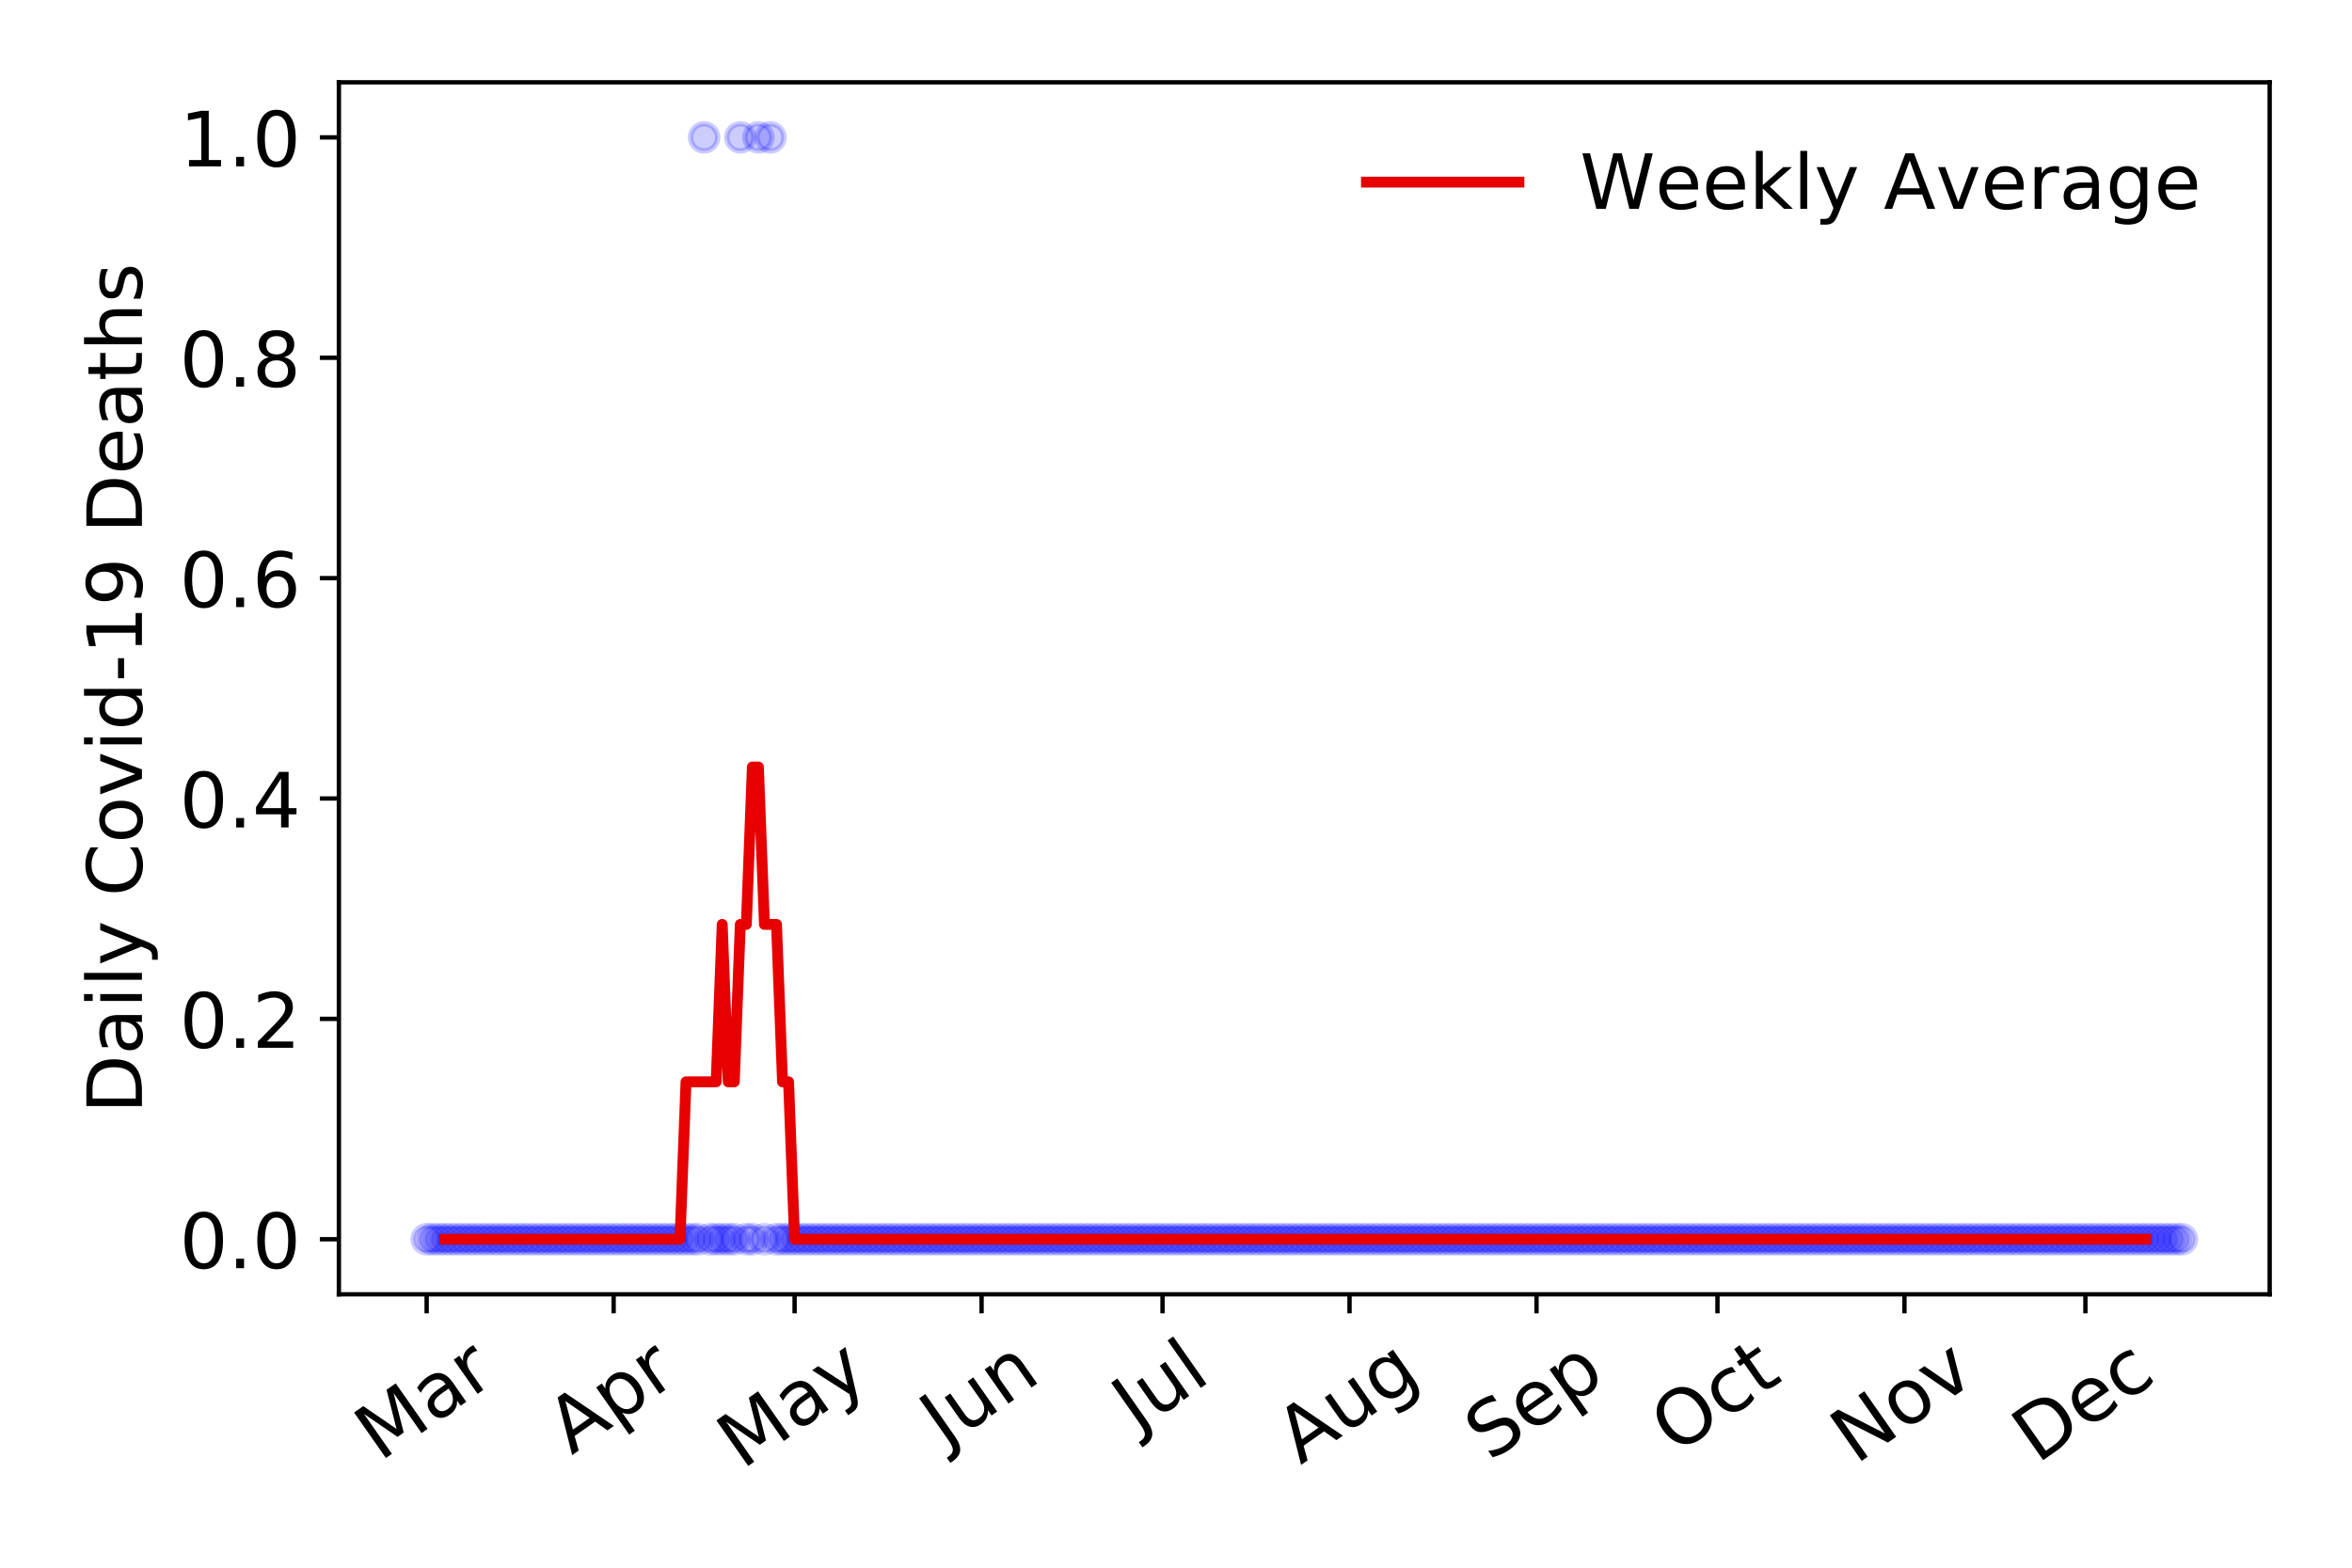 <?xml version="1.0" encoding="utf-8" standalone="no"?>
<!DOCTYPE svg PUBLIC "-//W3C//DTD SVG 1.1//EN"
  "http://www.w3.org/Graphics/SVG/1.1/DTD/svg11.dtd">
<!-- Created with matplotlib (https://matplotlib.org/) -->
<svg height="288pt" version="1.1" viewBox="0 0 432 288" width="432pt" xmlns="http://www.w3.org/2000/svg" xmlns:xlink="http://www.w3.org/1999/xlink">
 <defs>
  <style type="text/css">
*{stroke-linecap:butt;stroke-linejoin:round;}
  </style>
 </defs>
 <g id="figure_1">
  <g id="patch_1">
   <path d="M 0 288 
L 432 288 
L 432 0 
L 0 0 
z
" style="fill:#ffffff;"/>
  </g>
  <g id="axes_1">
   <g id="patch_2">
    <path d="M 62.245 237.778 
L 416.88 237.778 
L 416.88 15.12 
L 62.245 15.12 
z
" style="fill:#ffffff;"/>
   </g>
   <g id="matplotlib.axis_1">
    <g id="xtick_1">
     <g id="line2d_1">
      <defs>
       <path d="M 0 0 
L 0 3.5 
" id="me70d6d1077" style="stroke:#000000;stroke-width:0.8;"/>
      </defs>
      <g>
       <use style="stroke:#000000;stroke-width:0.8;" x="78.365" xlink:href="#me70d6d1077" y="237.778"/>
      </g>
     </g>
     <g id="text_1">
      <!-- Mar -->
      <defs>
       <path d="M 9.812 72.906 
L 24.516 72.906 
L 43.109 23.297 
L 61.812 72.906 
L 76.516 72.906 
L 76.516 0 
L 66.891 0 
L 66.891 64.016 
L 48.094 14.016 
L 38.188 14.016 
L 19.391 64.016 
L 19.391 0 
L 9.812 0 
z
" id="DejaVuSans-77"/>
       <path d="M 34.281 27.484 
Q 23.391 27.484 19.188 25 
Q 14.984 22.516 14.984 16.5 
Q 14.984 11.719 18.141 8.906 
Q 21.297 6.109 26.703 6.109 
Q 34.188 6.109 38.703 11.406 
Q 43.219 16.703 43.219 25.484 
L 43.219 27.484 
z
M 52.203 31.203 
L 52.203 0 
L 43.219 0 
L 43.219 8.297 
Q 40.141 3.328 35.547 0.953 
Q 30.953 -1.422 24.312 -1.422 
Q 15.922 -1.422 10.953 3.297 
Q 6 8.016 6 15.922 
Q 6 25.141 12.172 29.828 
Q 18.359 34.516 30.609 34.516 
L 43.219 34.516 
L 43.219 35.406 
Q 43.219 41.609 39.141 45 
Q 35.062 48.391 27.688 48.391 
Q 23 48.391 18.547 47.266 
Q 14.109 46.141 10.016 43.891 
L 10.016 52.203 
Q 14.938 54.109 19.578 55.047 
Q 24.219 56 28.609 56 
Q 40.484 56 46.344 49.844 
Q 52.203 43.703 52.203 31.203 
z
" id="DejaVuSans-97"/>
       <path d="M 41.109 46.297 
Q 39.594 47.172 37.812 47.578 
Q 36.031 48 33.891 48 
Q 26.266 48 22.188 43.047 
Q 18.109 38.094 18.109 28.812 
L 18.109 0 
L 9.078 0 
L 9.078 54.688 
L 18.109 54.688 
L 18.109 46.188 
Q 20.953 51.172 25.484 53.578 
Q 30.031 56 36.531 56 
Q 37.453 56 38.578 55.875 
Q 39.703 55.766 41.062 55.516 
z
" id="DejaVuSans-114"/>
      </defs>
      <g transform="translate(69.762 268.643)rotate(-35)scale(0.14 -0.14)">
       <use xlink:href="#DejaVuSans-77"/>
       <use x="86.279" xlink:href="#DejaVuSans-97"/>
       <use x="147.559" xlink:href="#DejaVuSans-114"/>
      </g>
     </g>
    </g>
    <g id="xtick_2">
     <g id="line2d_2">
      <g>
       <use style="stroke:#000000;stroke-width:0.8;" x="112.709" xlink:href="#me70d6d1077" y="237.778"/>
      </g>
     </g>
     <g id="text_2">
      <!-- Apr -->
      <defs>
       <path d="M 34.188 63.188 
L 20.797 26.906 
L 47.609 26.906 
z
M 28.609 72.906 
L 39.797 72.906 
L 67.578 0 
L 57.328 0 
L 50.688 18.703 
L 17.828 18.703 
L 11.188 0 
L 0.781 0 
z
" id="DejaVuSans-65"/>
       <path d="M 18.109 8.203 
L 18.109 -20.797 
L 9.078 -20.797 
L 9.078 54.688 
L 18.109 54.688 
L 18.109 46.391 
Q 20.953 51.266 25.266 53.625 
Q 29.594 56 35.594 56 
Q 45.562 56 51.781 48.094 
Q 58.016 40.188 58.016 27.297 
Q 58.016 14.406 51.781 6.484 
Q 45.562 -1.422 35.594 -1.422 
Q 29.594 -1.422 25.266 0.953 
Q 20.953 3.328 18.109 8.203 
z
M 48.688 27.297 
Q 48.688 37.203 44.609 42.844 
Q 40.531 48.484 33.406 48.484 
Q 26.266 48.484 22.188 42.844 
Q 18.109 37.203 18.109 27.297 
Q 18.109 17.391 22.188 11.75 
Q 26.266 6.109 33.406 6.109 
Q 40.531 6.109 44.609 11.75 
Q 48.688 17.391 48.688 27.297 
z
" id="DejaVuSans-112"/>
      </defs>
      <g transform="translate(105.005 267.384)rotate(-35)scale(0.14 -0.14)">
       <use xlink:href="#DejaVuSans-65"/>
       <use x="68.408" xlink:href="#DejaVuSans-112"/>
       <use x="131.885" xlink:href="#DejaVuSans-114"/>
      </g>
     </g>
    </g>
    <g id="xtick_3">
     <g id="line2d_3">
      <g>
       <use style="stroke:#000000;stroke-width:0.8;" x="145.946" xlink:href="#me70d6d1077" y="237.778"/>
      </g>
     </g>
     <g id="text_3">
      <!-- May -->
      <defs>
       <path d="M 32.172 -5.078 
Q 28.375 -14.844 24.75 -17.812 
Q 21.141 -20.797 15.094 -20.797 
L 7.906 -20.797 
L 7.906 -13.281 
L 13.188 -13.281 
Q 16.891 -13.281 18.938 -11.516 
Q 21 -9.766 23.484 -3.219 
L 25.094 0.875 
L 2.984 54.688 
L 12.5 54.688 
L 29.594 11.922 
L 46.688 54.688 
L 56.203 54.688 
z
" id="DejaVuSans-121"/>
      </defs>
      <g transform="translate(136.307 270.094)rotate(-35)scale(0.14 -0.14)">
       <use xlink:href="#DejaVuSans-77"/>
       <use x="86.279" xlink:href="#DejaVuSans-97"/>
       <use x="147.559" xlink:href="#DejaVuSans-121"/>
      </g>
     </g>
    </g>
    <g id="xtick_4">
     <g id="line2d_4">
      <g>
       <use style="stroke:#000000;stroke-width:0.8;" x="180.29" xlink:href="#me70d6d1077" y="237.778"/>
      </g>
     </g>
     <g id="text_4">
      <!-- Jun -->
      <defs>
       <path d="M 9.812 72.906 
L 19.672 72.906 
L 19.672 5.078 
Q 19.672 -8.109 14.672 -14.062 
Q 9.672 -20.016 -1.422 -20.016 
L -5.172 -20.016 
L -5.172 -11.719 
L -2.094 -11.719 
Q 4.438 -11.719 7.125 -8.047 
Q 9.812 -4.391 9.812 5.078 
z
" id="DejaVuSans-74"/>
       <path d="M 8.5 21.578 
L 8.5 54.688 
L 17.484 54.688 
L 17.484 21.922 
Q 17.484 14.156 20.5 10.266 
Q 23.531 6.391 29.594 6.391 
Q 36.859 6.391 41.078 11.031 
Q 45.312 15.672 45.312 23.688 
L 45.312 54.688 
L 54.297 54.688 
L 54.297 0 
L 45.312 0 
L 45.312 8.406 
Q 42.047 3.422 37.719 1 
Q 33.406 -1.422 27.688 -1.422 
Q 18.266 -1.422 13.375 4.438 
Q 8.5 10.297 8.5 21.578 
z
M 31.109 56 
z
" id="DejaVuSans-117"/>
       <path d="M 54.891 33.016 
L 54.891 0 
L 45.906 0 
L 45.906 32.719 
Q 45.906 40.484 42.875 44.328 
Q 39.844 48.188 33.797 48.188 
Q 26.516 48.188 22.312 43.547 
Q 18.109 38.922 18.109 30.906 
L 18.109 0 
L 9.078 0 
L 9.078 54.688 
L 18.109 54.688 
L 18.109 46.188 
Q 21.344 51.125 25.703 53.562 
Q 30.078 56 35.797 56 
Q 45.219 56 50.047 50.172 
Q 54.891 44.344 54.891 33.016 
z
" id="DejaVuSans-110"/>
      </defs>
      <g transform="translate(173.547 266.039)rotate(-35)scale(0.14 -0.14)">
       <use xlink:href="#DejaVuSans-74"/>
       <use x="29.492" xlink:href="#DejaVuSans-117"/>
       <use x="92.871" xlink:href="#DejaVuSans-110"/>
      </g>
     </g>
    </g>
    <g id="xtick_5">
     <g id="line2d_5">
      <g>
       <use style="stroke:#000000;stroke-width:0.8;" x="213.527" xlink:href="#me70d6d1077" y="237.778"/>
      </g>
     </g>
     <g id="text_5">
      <!-- Jul -->
      <defs>
       <path d="M 9.422 75.984 
L 18.406 75.984 
L 18.406 0 
L 9.422 0 
z
" id="DejaVuSans-108"/>
      </defs>
      <g transform="translate(208.824 263.181)rotate(-35)scale(0.14 -0.14)">
       <use xlink:href="#DejaVuSans-74"/>
       <use x="29.492" xlink:href="#DejaVuSans-117"/>
       <use x="92.871" xlink:href="#DejaVuSans-108"/>
      </g>
     </g>
    </g>
    <g id="xtick_6">
     <g id="line2d_6">
      <g>
       <use style="stroke:#000000;stroke-width:0.8;" x="247.872" xlink:href="#me70d6d1077" y="237.778"/>
      </g>
     </g>
     <g id="text_6">
      <!-- Aug -->
      <defs>
       <path d="M 45.406 27.984 
Q 45.406 37.75 41.375 43.109 
Q 37.359 48.484 30.078 48.484 
Q 22.859 48.484 18.828 43.109 
Q 14.797 37.75 14.797 27.984 
Q 14.797 18.266 18.828 12.891 
Q 22.859 7.516 30.078 7.516 
Q 37.359 7.516 41.375 12.891 
Q 45.406 18.266 45.406 27.984 
z
M 54.391 6.781 
Q 54.391 -7.172 48.188 -13.984 
Q 42 -20.797 29.203 -20.797 
Q 24.469 -20.797 20.266 -20.094 
Q 16.062 -19.391 12.109 -17.922 
L 12.109 -9.188 
Q 16.062 -11.328 19.922 -12.344 
Q 23.781 -13.375 27.781 -13.375 
Q 36.625 -13.375 41.016 -8.766 
Q 45.406 -4.156 45.406 5.172 
L 45.406 9.625 
Q 42.625 4.781 38.281 2.391 
Q 33.938 0 27.875 0 
Q 17.828 0 11.672 7.656 
Q 5.516 15.328 5.516 27.984 
Q 5.516 40.672 11.672 48.328 
Q 17.828 56 27.875 56 
Q 33.938 56 38.281 53.609 
Q 42.625 51.219 45.406 46.391 
L 45.406 54.688 
L 54.391 54.688 
z
" id="DejaVuSans-103"/>
      </defs>
      <g transform="translate(238.891 269.172)rotate(-35)scale(0.14 -0.14)">
       <use xlink:href="#DejaVuSans-65"/>
       <use x="68.408" xlink:href="#DejaVuSans-117"/>
       <use x="131.787" xlink:href="#DejaVuSans-103"/>
      </g>
     </g>
    </g>
    <g id="xtick_7">
     <g id="line2d_7">
      <g>
       <use style="stroke:#000000;stroke-width:0.8;" x="282.216" xlink:href="#me70d6d1077" y="237.778"/>
      </g>
     </g>
     <g id="text_7">
      <!-- Sep -->
      <defs>
       <path d="M 53.516 70.516 
L 53.516 60.891 
Q 47.906 63.578 42.922 64.891 
Q 37.938 66.219 33.297 66.219 
Q 25.25 66.219 20.875 63.094 
Q 16.5 59.969 16.5 54.203 
Q 16.5 49.359 19.406 46.891 
Q 22.312 44.438 30.422 42.922 
L 36.375 41.703 
Q 47.406 39.594 52.656 34.297 
Q 57.906 29 57.906 20.125 
Q 57.906 9.516 50.797 4.047 
Q 43.703 -1.422 29.984 -1.422 
Q 24.812 -1.422 18.969 -0.25 
Q 13.141 0.922 6.891 3.219 
L 6.891 13.375 
Q 12.891 10.016 18.656 8.297 
Q 24.422 6.594 29.984 6.594 
Q 38.422 6.594 43.016 9.906 
Q 47.609 13.234 47.609 19.391 
Q 47.609 24.75 44.312 27.781 
Q 41.016 30.812 33.5 32.328 
L 27.484 33.5 
Q 16.453 35.688 11.516 40.375 
Q 6.594 45.062 6.594 53.422 
Q 6.594 63.094 13.406 68.656 
Q 20.219 74.219 32.172 74.219 
Q 37.312 74.219 42.625 73.281 
Q 47.953 72.359 53.516 70.516 
z
" id="DejaVuSans-83"/>
       <path d="M 56.203 29.594 
L 56.203 25.203 
L 14.891 25.203 
Q 15.484 15.922 20.484 11.062 
Q 25.484 6.203 34.422 6.203 
Q 39.594 6.203 44.453 7.469 
Q 49.312 8.734 54.109 11.281 
L 54.109 2.781 
Q 49.266 0.734 44.188 -0.344 
Q 39.109 -1.422 33.891 -1.422 
Q 20.797 -1.422 13.156 6.188 
Q 5.516 13.812 5.516 26.812 
Q 5.516 40.234 12.766 48.109 
Q 20.016 56 32.328 56 
Q 43.359 56 49.781 48.891 
Q 56.203 41.797 56.203 29.594 
z
M 47.219 32.234 
Q 47.125 39.594 43.094 43.984 
Q 39.062 48.391 32.422 48.391 
Q 24.906 48.391 20.391 44.141 
Q 15.875 39.891 15.188 32.172 
z
" id="DejaVuSans-101"/>
      </defs>
      <g transform="translate(273.623 268.629)rotate(-35)scale(0.14 -0.14)">
       <use xlink:href="#DejaVuSans-83"/>
       <use x="63.477" xlink:href="#DejaVuSans-101"/>
       <use x="125" xlink:href="#DejaVuSans-112"/>
      </g>
     </g>
    </g>
    <g id="xtick_8">
     <g id="line2d_8">
      <g>
       <use style="stroke:#000000;stroke-width:0.8;" x="315.453" xlink:href="#me70d6d1077" y="237.778"/>
      </g>
     </g>
     <g id="text_8">
      <!-- Oct -->
      <defs>
       <path d="M 39.406 66.219 
Q 28.656 66.219 22.328 58.203 
Q 16.016 50.203 16.016 36.375 
Q 16.016 22.609 22.328 14.594 
Q 28.656 6.594 39.406 6.594 
Q 50.141 6.594 56.422 14.594 
Q 62.703 22.609 62.703 36.375 
Q 62.703 50.203 56.422 58.203 
Q 50.141 66.219 39.406 66.219 
z
M 39.406 74.219 
Q 54.734 74.219 63.906 63.938 
Q 73.094 53.656 73.094 36.375 
Q 73.094 19.141 63.906 8.859 
Q 54.734 -1.422 39.406 -1.422 
Q 24.031 -1.422 14.812 8.828 
Q 5.609 19.094 5.609 36.375 
Q 5.609 53.656 14.812 63.938 
Q 24.031 74.219 39.406 74.219 
z
" id="DejaVuSans-79"/>
       <path d="M 48.781 52.594 
L 48.781 44.188 
Q 44.969 46.297 41.141 47.344 
Q 37.312 48.391 33.406 48.391 
Q 24.656 48.391 19.812 42.844 
Q 14.984 37.312 14.984 27.297 
Q 14.984 17.281 19.812 11.734 
Q 24.656 6.203 33.406 6.203 
Q 37.312 6.203 41.141 7.25 
Q 44.969 8.297 48.781 10.406 
L 48.781 2.094 
Q 45.016 0.344 40.984 -0.531 
Q 36.969 -1.422 32.422 -1.422 
Q 20.062 -1.422 12.781 6.344 
Q 5.516 14.109 5.516 27.297 
Q 5.516 40.672 12.859 48.328 
Q 20.219 56 33.016 56 
Q 37.156 56 41.109 55.141 
Q 45.062 54.297 48.781 52.594 
z
" id="DejaVuSans-99"/>
       <path d="M 18.312 70.219 
L 18.312 54.688 
L 36.812 54.688 
L 36.812 47.703 
L 18.312 47.703 
L 18.312 18.016 
Q 18.312 11.328 20.141 9.422 
Q 21.969 7.516 27.594 7.516 
L 36.812 7.516 
L 36.812 0 
L 27.594 0 
Q 17.188 0 13.234 3.875 
Q 9.281 7.766 9.281 18.016 
L 9.281 47.703 
L 2.688 47.703 
L 2.688 54.688 
L 9.281 54.688 
L 9.281 70.219 
z
" id="DejaVuSans-116"/>
      </defs>
      <g transform="translate(307.754 267.377)rotate(-35)scale(0.14 -0.14)">
       <use xlink:href="#DejaVuSans-79"/>
       <use x="78.711" xlink:href="#DejaVuSans-99"/>
       <use x="133.691" xlink:href="#DejaVuSans-116"/>
      </g>
     </g>
    </g>
    <g id="xtick_9">
     <g id="line2d_9">
      <g>
       <use style="stroke:#000000;stroke-width:0.8;" x="349.797" xlink:href="#me70d6d1077" y="237.778"/>
      </g>
     </g>
     <g id="text_9">
      <!-- Nov -->
      <defs>
       <path d="M 9.812 72.906 
L 23.094 72.906 
L 55.422 11.922 
L 55.422 72.906 
L 64.984 72.906 
L 64.984 0 
L 51.703 0 
L 19.391 60.984 
L 19.391 0 
L 9.812 0 
z
" id="DejaVuSans-78"/>
       <path d="M 30.609 48.391 
Q 23.391 48.391 19.188 42.75 
Q 14.984 37.109 14.984 27.297 
Q 14.984 17.484 19.156 11.844 
Q 23.344 6.203 30.609 6.203 
Q 37.797 6.203 41.984 11.859 
Q 46.188 17.531 46.188 27.297 
Q 46.188 37.016 41.984 42.703 
Q 37.797 48.391 30.609 48.391 
z
M 30.609 56 
Q 42.328 56 49.016 48.375 
Q 55.719 40.766 55.719 27.297 
Q 55.719 13.875 49.016 6.219 
Q 42.328 -1.422 30.609 -1.422 
Q 18.844 -1.422 12.172 6.219 
Q 5.516 13.875 5.516 27.297 
Q 5.516 40.766 12.172 48.375 
Q 18.844 56 30.609 56 
z
" id="DejaVuSans-111"/>
       <path d="M 2.984 54.688 
L 12.5 54.688 
L 29.594 8.797 
L 46.688 54.688 
L 56.203 54.688 
L 35.688 0 
L 23.484 0 
z
" id="DejaVuSans-118"/>
      </defs>
      <g transform="translate(340.821 269.166)rotate(-35)scale(0.14 -0.14)">
       <use xlink:href="#DejaVuSans-78"/>
       <use x="74.805" xlink:href="#DejaVuSans-111"/>
       <use x="135.986" xlink:href="#DejaVuSans-118"/>
      </g>
     </g>
    </g>
    <g id="xtick_10">
     <g id="line2d_10">
      <g>
       <use style="stroke:#000000;stroke-width:0.8;" x="383.034" xlink:href="#me70d6d1077" y="237.778"/>
      </g>
     </g>
     <g id="text_10">
      <!-- Dec -->
      <defs>
       <path d="M 19.672 64.797 
L 19.672 8.109 
L 31.594 8.109 
Q 46.688 8.109 53.688 14.938 
Q 60.688 21.781 60.688 36.531 
Q 60.688 51.172 53.688 57.984 
Q 46.688 64.797 31.594 64.797 
z
M 9.812 72.906 
L 30.078 72.906 
Q 51.266 72.906 61.172 64.094 
Q 71.094 55.281 71.094 36.531 
Q 71.094 17.672 61.125 8.828 
Q 51.172 0 30.078 0 
L 9.812 0 
z
" id="DejaVuSans-68"/>
      </defs>
      <g transform="translate(374.154 269.032)rotate(-35)scale(0.14 -0.14)">
       <use xlink:href="#DejaVuSans-68"/>
       <use x="77.002" xlink:href="#DejaVuSans-101"/>
       <use x="138.525" xlink:href="#DejaVuSans-99"/>
      </g>
     </g>
    </g>
   </g>
   <g id="matplotlib.axis_2">
    <g id="ytick_1">
     <g id="line2d_11">
      <defs>
       <path d="M 0 0 
L -3.5 0 
" id="m60798098d8" style="stroke:#000000;stroke-width:0.8;"/>
      </defs>
      <g>
       <use style="stroke:#000000;stroke-width:0.8;" x="62.245" xlink:href="#m60798098d8" y="227.657"/>
      </g>
     </g>
     <g id="text_11">
      <!-- 0.0 -->
      <defs>
       <path d="M 31.781 66.406 
Q 24.172 66.406 20.328 58.906 
Q 16.5 51.422 16.5 36.375 
Q 16.5 21.391 20.328 13.891 
Q 24.172 6.391 31.781 6.391 
Q 39.453 6.391 43.281 13.891 
Q 47.125 21.391 47.125 36.375 
Q 47.125 51.422 43.281 58.906 
Q 39.453 66.406 31.781 66.406 
z
M 31.781 74.219 
Q 44.047 74.219 50.516 64.516 
Q 56.984 54.828 56.984 36.375 
Q 56.984 17.969 50.516 8.266 
Q 44.047 -1.422 31.781 -1.422 
Q 19.531 -1.422 13.062 8.266 
Q 6.594 17.969 6.594 36.375 
Q 6.594 54.828 13.062 64.516 
Q 19.531 74.219 31.781 74.219 
z
" id="DejaVuSans-48"/>
       <path d="M 10.688 12.406 
L 21 12.406 
L 21 0 
L 10.688 0 
z
" id="DejaVuSans-46"/>
      </defs>
      <g transform="translate(32.981 232.976)scale(0.14 -0.14)">
       <use xlink:href="#DejaVuSans-48"/>
       <use x="63.623" xlink:href="#DejaVuSans-46"/>
       <use x="95.41" xlink:href="#DejaVuSans-48"/>
      </g>
     </g>
    </g>
    <g id="ytick_2">
     <g id="line2d_12">
      <g>
       <use style="stroke:#000000;stroke-width:0.8;" x="62.245" xlink:href="#m60798098d8" y="187.174"/>
      </g>
     </g>
     <g id="text_12">
      <!-- 0.2 -->
      <defs>
       <path d="M 19.188 8.297 
L 53.609 8.297 
L 53.609 0 
L 7.328 0 
L 7.328 8.297 
Q 12.938 14.109 22.625 23.891 
Q 32.328 33.688 34.812 36.531 
Q 39.547 41.844 41.422 45.531 
Q 43.312 49.219 43.312 52.781 
Q 43.312 58.594 39.234 62.25 
Q 35.156 65.922 28.609 65.922 
Q 23.969 65.922 18.812 64.312 
Q 13.672 62.703 7.812 59.422 
L 7.812 69.391 
Q 13.766 71.781 18.938 73 
Q 24.125 74.219 28.422 74.219 
Q 39.75 74.219 46.484 68.547 
Q 53.219 62.891 53.219 53.422 
Q 53.219 48.922 51.531 44.891 
Q 49.859 40.875 45.406 35.406 
Q 44.188 33.984 37.641 27.219 
Q 31.109 20.453 19.188 8.297 
z
" id="DejaVuSans-50"/>
      </defs>
      <g transform="translate(32.981 192.493)scale(0.14 -0.14)">
       <use xlink:href="#DejaVuSans-48"/>
       <use x="63.623" xlink:href="#DejaVuSans-46"/>
       <use x="95.41" xlink:href="#DejaVuSans-50"/>
      </g>
     </g>
    </g>
    <g id="ytick_3">
     <g id="line2d_13">
      <g>
       <use style="stroke:#000000;stroke-width:0.8;" x="62.245" xlink:href="#m60798098d8" y="146.691"/>
      </g>
     </g>
     <g id="text_13">
      <!-- 0.4 -->
      <defs>
       <path d="M 37.797 64.312 
L 12.891 25.391 
L 37.797 25.391 
z
M 35.203 72.906 
L 47.609 72.906 
L 47.609 25.391 
L 58.016 25.391 
L 58.016 17.188 
L 47.609 17.188 
L 47.609 0 
L 37.797 0 
L 37.797 17.188 
L 4.891 17.188 
L 4.891 26.703 
z
" id="DejaVuSans-52"/>
      </defs>
      <g transform="translate(32.981 152.01)scale(0.14 -0.14)">
       <use xlink:href="#DejaVuSans-48"/>
       <use x="63.623" xlink:href="#DejaVuSans-46"/>
       <use x="95.41" xlink:href="#DejaVuSans-52"/>
      </g>
     </g>
    </g>
    <g id="ytick_4">
     <g id="line2d_14">
      <g>
       <use style="stroke:#000000;stroke-width:0.8;" x="62.245" xlink:href="#m60798098d8" y="106.207"/>
      </g>
     </g>
     <g id="text_14">
      <!-- 0.6 -->
      <defs>
       <path d="M 33.016 40.375 
Q 26.375 40.375 22.484 35.828 
Q 18.609 31.297 18.609 23.391 
Q 18.609 15.531 22.484 10.953 
Q 26.375 6.391 33.016 6.391 
Q 39.656 6.391 43.531 10.953 
Q 47.406 15.531 47.406 23.391 
Q 47.406 31.297 43.531 35.828 
Q 39.656 40.375 33.016 40.375 
z
M 52.594 71.297 
L 52.594 62.312 
Q 48.875 64.062 45.094 64.984 
Q 41.312 65.922 37.594 65.922 
Q 27.828 65.922 22.672 59.328 
Q 17.531 52.734 16.797 39.406 
Q 19.672 43.656 24.016 45.922 
Q 28.375 48.188 33.594 48.188 
Q 44.578 48.188 50.953 41.516 
Q 57.328 34.859 57.328 23.391 
Q 57.328 12.156 50.688 5.359 
Q 44.047 -1.422 33.016 -1.422 
Q 20.359 -1.422 13.672 8.266 
Q 6.984 17.969 6.984 36.375 
Q 6.984 53.656 15.188 63.938 
Q 23.391 74.219 37.203 74.219 
Q 40.922 74.219 44.703 73.484 
Q 48.484 72.75 52.594 71.297 
z
" id="DejaVuSans-54"/>
      </defs>
      <g transform="translate(32.981 111.526)scale(0.14 -0.14)">
       <use xlink:href="#DejaVuSans-48"/>
       <use x="63.623" xlink:href="#DejaVuSans-46"/>
       <use x="95.41" xlink:href="#DejaVuSans-54"/>
      </g>
     </g>
    </g>
    <g id="ytick_5">
     <g id="line2d_15">
      <g>
       <use style="stroke:#000000;stroke-width:0.8;" x="62.245" xlink:href="#m60798098d8" y="65.724"/>
      </g>
     </g>
     <g id="text_15">
      <!-- 0.8 -->
      <defs>
       <path d="M 31.781 34.625 
Q 24.75 34.625 20.719 30.859 
Q 16.703 27.094 16.703 20.516 
Q 16.703 13.922 20.719 10.156 
Q 24.75 6.391 31.781 6.391 
Q 38.812 6.391 42.859 10.172 
Q 46.922 13.969 46.922 20.516 
Q 46.922 27.094 42.891 30.859 
Q 38.875 34.625 31.781 34.625 
z
M 21.922 38.812 
Q 15.578 40.375 12.031 44.719 
Q 8.5 49.078 8.5 55.328 
Q 8.5 64.062 14.719 69.141 
Q 20.953 74.219 31.781 74.219 
Q 42.672 74.219 48.875 69.141 
Q 55.078 64.062 55.078 55.328 
Q 55.078 49.078 51.531 44.719 
Q 48 40.375 41.703 38.812 
Q 48.828 37.156 52.797 32.312 
Q 56.781 27.484 56.781 20.516 
Q 56.781 9.906 50.312 4.234 
Q 43.844 -1.422 31.781 -1.422 
Q 19.734 -1.422 13.25 4.234 
Q 6.781 9.906 6.781 20.516 
Q 6.781 27.484 10.781 32.312 
Q 14.797 37.156 21.922 38.812 
z
M 18.312 54.391 
Q 18.312 48.734 21.844 45.562 
Q 25.391 42.391 31.781 42.391 
Q 38.141 42.391 41.719 45.562 
Q 45.312 48.734 45.312 54.391 
Q 45.312 60.062 41.719 63.234 
Q 38.141 66.406 31.781 66.406 
Q 25.391 66.406 21.844 63.234 
Q 18.312 60.062 18.312 54.391 
z
" id="DejaVuSans-56"/>
      </defs>
      <g transform="translate(32.981 71.043)scale(0.14 -0.14)">
       <use xlink:href="#DejaVuSans-48"/>
       <use x="63.623" xlink:href="#DejaVuSans-46"/>
       <use x="95.41" xlink:href="#DejaVuSans-56"/>
      </g>
     </g>
    </g>
    <g id="ytick_6">
     <g id="line2d_16">
      <g>
       <use style="stroke:#000000;stroke-width:0.8;" x="62.245" xlink:href="#m60798098d8" y="25.241"/>
      </g>
     </g>
     <g id="text_16">
      <!-- 1.0 -->
      <defs>
       <path d="M 12.406 8.297 
L 28.516 8.297 
L 28.516 63.922 
L 10.984 60.406 
L 10.984 69.391 
L 28.422 72.906 
L 38.281 72.906 
L 38.281 8.297 
L 54.391 8.297 
L 54.391 0 
L 12.406 0 
z
" id="DejaVuSans-49"/>
      </defs>
      <g transform="translate(32.981 30.56)scale(0.14 -0.14)">
       <use xlink:href="#DejaVuSans-49"/>
       <use x="63.623" xlink:href="#DejaVuSans-46"/>
       <use x="95.41" xlink:href="#DejaVuSans-48"/>
      </g>
     </g>
    </g>
    <g id="text_17">
     <!-- Daily Covid-19 Deaths -->
     <defs>
      <path d="M 9.422 54.688 
L 18.406 54.688 
L 18.406 0 
L 9.422 0 
z
M 9.422 75.984 
L 18.406 75.984 
L 18.406 64.594 
L 9.422 64.594 
z
" id="DejaVuSans-105"/>
      <path id="DejaVuSans-32"/>
      <path d="M 64.406 67.281 
L 64.406 56.891 
Q 59.422 61.531 53.781 63.812 
Q 48.141 66.109 41.797 66.109 
Q 29.297 66.109 22.656 58.469 
Q 16.016 50.828 16.016 36.375 
Q 16.016 21.969 22.656 14.328 
Q 29.297 6.688 41.797 6.688 
Q 48.141 6.688 53.781 8.984 
Q 59.422 11.281 64.406 15.922 
L 64.406 5.609 
Q 59.234 2.094 53.438 0.328 
Q 47.656 -1.422 41.219 -1.422 
Q 24.656 -1.422 15.125 8.703 
Q 5.609 18.844 5.609 36.375 
Q 5.609 53.953 15.125 64.078 
Q 24.656 74.219 41.219 74.219 
Q 47.75 74.219 53.531 72.484 
Q 59.328 70.75 64.406 67.281 
z
" id="DejaVuSans-67"/>
      <path d="M 45.406 46.391 
L 45.406 75.984 
L 54.391 75.984 
L 54.391 0 
L 45.406 0 
L 45.406 8.203 
Q 42.578 3.328 38.25 0.953 
Q 33.938 -1.422 27.875 -1.422 
Q 17.969 -1.422 11.734 6.484 
Q 5.516 14.406 5.516 27.297 
Q 5.516 40.188 11.734 48.094 
Q 17.969 56 27.875 56 
Q 33.938 56 38.25 53.625 
Q 42.578 51.266 45.406 46.391 
z
M 14.797 27.297 
Q 14.797 17.391 18.875 11.75 
Q 22.953 6.109 30.078 6.109 
Q 37.203 6.109 41.297 11.75 
Q 45.406 17.391 45.406 27.297 
Q 45.406 37.203 41.297 42.844 
Q 37.203 48.484 30.078 48.484 
Q 22.953 48.484 18.875 42.844 
Q 14.797 37.203 14.797 27.297 
z
" id="DejaVuSans-100"/>
      <path d="M 4.891 31.391 
L 31.203 31.391 
L 31.203 23.391 
L 4.891 23.391 
z
" id="DejaVuSans-45"/>
      <path d="M 10.984 1.516 
L 10.984 10.5 
Q 14.703 8.734 18.5 7.812 
Q 22.312 6.891 25.984 6.891 
Q 35.75 6.891 40.891 13.453 
Q 46.047 20.016 46.781 33.406 
Q 43.953 29.203 39.594 26.953 
Q 35.25 24.703 29.984 24.703 
Q 19.047 24.703 12.672 31.312 
Q 6.297 37.938 6.297 49.422 
Q 6.297 60.641 12.938 67.422 
Q 19.578 74.219 30.609 74.219 
Q 43.266 74.219 49.922 64.516 
Q 56.594 54.828 56.594 36.375 
Q 56.594 19.141 48.406 8.859 
Q 40.234 -1.422 26.422 -1.422 
Q 22.703 -1.422 18.891 -0.688 
Q 15.094 0.047 10.984 1.516 
z
M 30.609 32.422 
Q 37.25 32.422 41.125 36.953 
Q 45.016 41.5 45.016 49.422 
Q 45.016 57.281 41.125 61.844 
Q 37.25 66.406 30.609 66.406 
Q 23.969 66.406 20.094 61.844 
Q 16.219 57.281 16.219 49.422 
Q 16.219 41.5 20.094 36.953 
Q 23.969 32.422 30.609 32.422 
z
" id="DejaVuSans-57"/>
      <path d="M 54.891 33.016 
L 54.891 0 
L 45.906 0 
L 45.906 32.719 
Q 45.906 40.484 42.875 44.328 
Q 39.844 48.188 33.797 48.188 
Q 26.516 48.188 22.312 43.547 
Q 18.109 38.922 18.109 30.906 
L 18.109 0 
L 9.078 0 
L 9.078 75.984 
L 18.109 75.984 
L 18.109 46.188 
Q 21.344 51.125 25.703 53.562 
Q 30.078 56 35.797 56 
Q 45.219 56 50.047 50.172 
Q 54.891 44.344 54.891 33.016 
z
" id="DejaVuSans-104"/>
      <path d="M 44.281 53.078 
L 44.281 44.578 
Q 40.484 46.531 36.375 47.5 
Q 32.281 48.484 27.875 48.484 
Q 21.188 48.484 17.844 46.438 
Q 14.5 44.391 14.5 40.281 
Q 14.5 37.156 16.891 35.375 
Q 19.281 33.594 26.516 31.984 
L 29.594 31.297 
Q 39.156 29.25 43.188 25.516 
Q 47.219 21.781 47.219 15.094 
Q 47.219 7.469 41.188 3.016 
Q 35.156 -1.422 24.609 -1.422 
Q 20.219 -1.422 15.453 -0.562 
Q 10.688 0.297 5.422 2 
L 5.422 11.281 
Q 10.406 8.688 15.234 7.391 
Q 20.062 6.109 24.812 6.109 
Q 31.156 6.109 34.562 8.281 
Q 37.984 10.453 37.984 14.406 
Q 37.984 18.062 35.516 20.016 
Q 33.062 21.969 24.703 23.781 
L 21.578 24.516 
Q 13.234 26.266 9.516 29.906 
Q 5.812 33.547 5.812 39.891 
Q 5.812 47.609 11.281 51.797 
Q 16.75 56 26.812 56 
Q 31.781 56 36.172 55.266 
Q 40.578 54.547 44.281 53.078 
z
" id="DejaVuSans-115"/>
     </defs>
     <g transform="translate(26.069 204.56)rotate(-90)scale(0.14 -0.14)">
      <use xlink:href="#DejaVuSans-68"/>
      <use x="77.002" xlink:href="#DejaVuSans-97"/>
      <use x="138.281" xlink:href="#DejaVuSans-105"/>
      <use x="166.064" xlink:href="#DejaVuSans-108"/>
      <use x="193.848" xlink:href="#DejaVuSans-121"/>
      <use x="253.027" xlink:href="#DejaVuSans-32"/>
      <use x="284.814" xlink:href="#DejaVuSans-67"/>
      <use x="354.639" xlink:href="#DejaVuSans-111"/>
      <use x="415.82" xlink:href="#DejaVuSans-118"/>
      <use x="475" xlink:href="#DejaVuSans-105"/>
      <use x="502.783" xlink:href="#DejaVuSans-100"/>
      <use x="566.26" xlink:href="#DejaVuSans-45"/>
      <use x="602.344" xlink:href="#DejaVuSans-49"/>
      <use x="665.967" xlink:href="#DejaVuSans-57"/>
      <use x="729.59" xlink:href="#DejaVuSans-32"/>
      <use x="761.377" xlink:href="#DejaVuSans-68"/>
      <use x="838.379" xlink:href="#DejaVuSans-101"/>
      <use x="899.902" xlink:href="#DejaVuSans-97"/>
      <use x="961.182" xlink:href="#DejaVuSans-116"/>
      <use x="1000.391" xlink:href="#DejaVuSans-104"/>
      <use x="1063.77" xlink:href="#DejaVuSans-115"/>
     </g>
    </g>
   </g>
   <g id="line2d_17">
    <defs>
     <path d="M 0 2.5 
C 0.663 2.5 1.299 2.237 1.768 1.768 
C 2.237 1.299 2.5 0.663 2.5 0 
C 2.5 -0.663 2.237 -1.299 1.768 -1.768 
C 1.299 -2.237 0.663 -2.5 0 -2.5 
C -0.663 -2.5 -1.299 -2.237 -1.768 -1.768 
C -2.237 -1.299 -2.5 -0.663 -2.5 0 
C -2.5 0.663 -2.237 1.299 -1.768 1.768 
C -1.299 2.237 -0.663 2.5 0 2.5 
z
" id="m3b46d9ac81" style="stroke:#0000ff;stroke-opacity:0.2;"/>
    </defs>
    <g clip-path="url(#p421d1e8fda)">
     <use style="fill:#0000ff;fill-opacity:0.2;stroke:#0000ff;stroke-opacity:0.2;" x="78.365" xlink:href="#m3b46d9ac81" y="227.657"/>
     <use style="fill:#0000ff;fill-opacity:0.2;stroke:#0000ff;stroke-opacity:0.2;" x="79.473" xlink:href="#m3b46d9ac81" y="227.657"/>
     <use style="fill:#0000ff;fill-opacity:0.2;stroke:#0000ff;stroke-opacity:0.2;" x="80.581" xlink:href="#m3b46d9ac81" y="227.657"/>
     <use style="fill:#0000ff;fill-opacity:0.2;stroke:#0000ff;stroke-opacity:0.2;" x="81.688" xlink:href="#m3b46d9ac81" y="227.657"/>
     <use style="fill:#0000ff;fill-opacity:0.2;stroke:#0000ff;stroke-opacity:0.2;" x="82.796" xlink:href="#m3b46d9ac81" y="227.657"/>
     <use style="fill:#0000ff;fill-opacity:0.2;stroke:#0000ff;stroke-opacity:0.2;" x="83.904" xlink:href="#m3b46d9ac81" y="227.657"/>
     <use style="fill:#0000ff;fill-opacity:0.2;stroke:#0000ff;stroke-opacity:0.2;" x="85.012" xlink:href="#m3b46d9ac81" y="227.657"/>
     <use style="fill:#0000ff;fill-opacity:0.2;stroke:#0000ff;stroke-opacity:0.2;" x="86.12" xlink:href="#m3b46d9ac81" y="227.657"/>
     <use style="fill:#0000ff;fill-opacity:0.2;stroke:#0000ff;stroke-opacity:0.2;" x="87.228" xlink:href="#m3b46d9ac81" y="227.657"/>
     <use style="fill:#0000ff;fill-opacity:0.2;stroke:#0000ff;stroke-opacity:0.2;" x="88.336" xlink:href="#m3b46d9ac81" y="227.657"/>
     <use style="fill:#0000ff;fill-opacity:0.2;stroke:#0000ff;stroke-opacity:0.2;" x="89.444" xlink:href="#m3b46d9ac81" y="227.657"/>
     <use style="fill:#0000ff;fill-opacity:0.2;stroke:#0000ff;stroke-opacity:0.2;" x="90.552" xlink:href="#m3b46d9ac81" y="227.657"/>
     <use style="fill:#0000ff;fill-opacity:0.2;stroke:#0000ff;stroke-opacity:0.2;" x="91.659" xlink:href="#m3b46d9ac81" y="227.657"/>
     <use style="fill:#0000ff;fill-opacity:0.2;stroke:#0000ff;stroke-opacity:0.2;" x="92.767" xlink:href="#m3b46d9ac81" y="227.657"/>
     <use style="fill:#0000ff;fill-opacity:0.2;stroke:#0000ff;stroke-opacity:0.2;" x="93.875" xlink:href="#m3b46d9ac81" y="227.657"/>
     <use style="fill:#0000ff;fill-opacity:0.2;stroke:#0000ff;stroke-opacity:0.2;" x="94.983" xlink:href="#m3b46d9ac81" y="227.657"/>
     <use style="fill:#0000ff;fill-opacity:0.2;stroke:#0000ff;stroke-opacity:0.2;" x="96.091" xlink:href="#m3b46d9ac81" y="227.657"/>
     <use style="fill:#0000ff;fill-opacity:0.2;stroke:#0000ff;stroke-opacity:0.2;" x="97.199" xlink:href="#m3b46d9ac81" y="227.657"/>
     <use style="fill:#0000ff;fill-opacity:0.2;stroke:#0000ff;stroke-opacity:0.2;" x="98.307" xlink:href="#m3b46d9ac81" y="227.657"/>
     <use style="fill:#0000ff;fill-opacity:0.2;stroke:#0000ff;stroke-opacity:0.2;" x="99.415" xlink:href="#m3b46d9ac81" y="227.657"/>
     <use style="fill:#0000ff;fill-opacity:0.2;stroke:#0000ff;stroke-opacity:0.2;" x="100.523" xlink:href="#m3b46d9ac81" y="227.657"/>
     <use style="fill:#0000ff;fill-opacity:0.2;stroke:#0000ff;stroke-opacity:0.2;" x="101.63" xlink:href="#m3b46d9ac81" y="227.657"/>
     <use style="fill:#0000ff;fill-opacity:0.2;stroke:#0000ff;stroke-opacity:0.2;" x="102.738" xlink:href="#m3b46d9ac81" y="227.657"/>
     <use style="fill:#0000ff;fill-opacity:0.2;stroke:#0000ff;stroke-opacity:0.2;" x="103.846" xlink:href="#m3b46d9ac81" y="227.657"/>
     <use style="fill:#0000ff;fill-opacity:0.2;stroke:#0000ff;stroke-opacity:0.2;" x="104.954" xlink:href="#m3b46d9ac81" y="227.657"/>
     <use style="fill:#0000ff;fill-opacity:0.2;stroke:#0000ff;stroke-opacity:0.2;" x="106.062" xlink:href="#m3b46d9ac81" y="227.657"/>
     <use style="fill:#0000ff;fill-opacity:0.2;stroke:#0000ff;stroke-opacity:0.2;" x="107.17" xlink:href="#m3b46d9ac81" y="227.657"/>
     <use style="fill:#0000ff;fill-opacity:0.2;stroke:#0000ff;stroke-opacity:0.2;" x="108.278" xlink:href="#m3b46d9ac81" y="227.657"/>
     <use style="fill:#0000ff;fill-opacity:0.2;stroke:#0000ff;stroke-opacity:0.2;" x="109.386" xlink:href="#m3b46d9ac81" y="227.657"/>
     <use style="fill:#0000ff;fill-opacity:0.2;stroke:#0000ff;stroke-opacity:0.2;" x="110.494" xlink:href="#m3b46d9ac81" y="227.657"/>
     <use style="fill:#0000ff;fill-opacity:0.2;stroke:#0000ff;stroke-opacity:0.2;" x="111.601" xlink:href="#m3b46d9ac81" y="227.657"/>
     <use style="fill:#0000ff;fill-opacity:0.2;stroke:#0000ff;stroke-opacity:0.2;" x="112.709" xlink:href="#m3b46d9ac81" y="227.657"/>
     <use style="fill:#0000ff;fill-opacity:0.2;stroke:#0000ff;stroke-opacity:0.2;" x="113.817" xlink:href="#m3b46d9ac81" y="227.657"/>
     <use style="fill:#0000ff;fill-opacity:0.2;stroke:#0000ff;stroke-opacity:0.2;" x="114.925" xlink:href="#m3b46d9ac81" y="227.657"/>
     <use style="fill:#0000ff;fill-opacity:0.2;stroke:#0000ff;stroke-opacity:0.2;" x="116.033" xlink:href="#m3b46d9ac81" y="227.657"/>
     <use style="fill:#0000ff;fill-opacity:0.2;stroke:#0000ff;stroke-opacity:0.2;" x="117.141" xlink:href="#m3b46d9ac81" y="227.657"/>
     <use style="fill:#0000ff;fill-opacity:0.2;stroke:#0000ff;stroke-opacity:0.2;" x="118.249" xlink:href="#m3b46d9ac81" y="227.657"/>
     <use style="fill:#0000ff;fill-opacity:0.2;stroke:#0000ff;stroke-opacity:0.2;" x="119.357" xlink:href="#m3b46d9ac81" y="227.657"/>
     <use style="fill:#0000ff;fill-opacity:0.2;stroke:#0000ff;stroke-opacity:0.2;" x="120.465" xlink:href="#m3b46d9ac81" y="227.657"/>
     <use style="fill:#0000ff;fill-opacity:0.2;stroke:#0000ff;stroke-opacity:0.2;" x="121.572" xlink:href="#m3b46d9ac81" y="227.657"/>
     <use style="fill:#0000ff;fill-opacity:0.2;stroke:#0000ff;stroke-opacity:0.2;" x="122.68" xlink:href="#m3b46d9ac81" y="227.657"/>
     <use style="fill:#0000ff;fill-opacity:0.2;stroke:#0000ff;stroke-opacity:0.2;" x="123.788" xlink:href="#m3b46d9ac81" y="227.657"/>
     <use style="fill:#0000ff;fill-opacity:0.2;stroke:#0000ff;stroke-opacity:0.2;" x="124.896" xlink:href="#m3b46d9ac81" y="227.657"/>
     <use style="fill:#0000ff;fill-opacity:0.2;stroke:#0000ff;stroke-opacity:0.2;" x="126.004" xlink:href="#m3b46d9ac81" y="227.657"/>
     <use style="fill:#0000ff;fill-opacity:0.2;stroke:#0000ff;stroke-opacity:0.2;" x="127.112" xlink:href="#m3b46d9ac81" y="227.657"/>
     <use style="fill:#0000ff;fill-opacity:0.2;stroke:#0000ff;stroke-opacity:0.2;" x="128.22" xlink:href="#m3b46d9ac81" y="227.657"/>
     <use style="fill:#0000ff;fill-opacity:0.2;stroke:#0000ff;stroke-opacity:0.2;" x="129.328" xlink:href="#m3b46d9ac81" y="25.241"/>
     <use style="fill:#0000ff;fill-opacity:0.2;stroke:#0000ff;stroke-opacity:0.2;" x="130.436" xlink:href="#m3b46d9ac81" y="227.657"/>
     <use style="fill:#0000ff;fill-opacity:0.2;stroke:#0000ff;stroke-opacity:0.2;" x="131.543" xlink:href="#m3b46d9ac81" y="227.657"/>
     <use style="fill:#0000ff;fill-opacity:0.2;stroke:#0000ff;stroke-opacity:0.2;" x="132.651" xlink:href="#m3b46d9ac81" y="227.657"/>
     <use style="fill:#0000ff;fill-opacity:0.2;stroke:#0000ff;stroke-opacity:0.2;" x="133.759" xlink:href="#m3b46d9ac81" y="227.657"/>
     <use style="fill:#0000ff;fill-opacity:0.2;stroke:#0000ff;stroke-opacity:0.2;" x="134.867" xlink:href="#m3b46d9ac81" y="227.657"/>
     <use style="fill:#0000ff;fill-opacity:0.2;stroke:#0000ff;stroke-opacity:0.2;" x="135.975" xlink:href="#m3b46d9ac81" y="25.241"/>
     <use style="fill:#0000ff;fill-opacity:0.2;stroke:#0000ff;stroke-opacity:0.2;" x="137.083" xlink:href="#m3b46d9ac81" y="227.657"/>
     <use style="fill:#0000ff;fill-opacity:0.2;stroke:#0000ff;stroke-opacity:0.2;" x="138.191" xlink:href="#m3b46d9ac81" y="227.657"/>
     <use style="fill:#0000ff;fill-opacity:0.2;stroke:#0000ff;stroke-opacity:0.2;" x="139.299" xlink:href="#m3b46d9ac81" y="25.241"/>
     <use style="fill:#0000ff;fill-opacity:0.2;stroke:#0000ff;stroke-opacity:0.2;" x="140.407" xlink:href="#m3b46d9ac81" y="227.657"/>
     <use style="fill:#0000ff;fill-opacity:0.2;stroke:#0000ff;stroke-opacity:0.2;" x="141.514" xlink:href="#m3b46d9ac81" y="25.241"/>
     <use style="fill:#0000ff;fill-opacity:0.2;stroke:#0000ff;stroke-opacity:0.2;" x="142.622" xlink:href="#m3b46d9ac81" y="227.657"/>
     <use style="fill:#0000ff;fill-opacity:0.2;stroke:#0000ff;stroke-opacity:0.2;" x="143.73" xlink:href="#m3b46d9ac81" y="227.657"/>
     <use style="fill:#0000ff;fill-opacity:0.2;stroke:#0000ff;stroke-opacity:0.2;" x="144.838" xlink:href="#m3b46d9ac81" y="227.657"/>
     <use style="fill:#0000ff;fill-opacity:0.2;stroke:#0000ff;stroke-opacity:0.2;" x="145.946" xlink:href="#m3b46d9ac81" y="227.657"/>
     <use style="fill:#0000ff;fill-opacity:0.2;stroke:#0000ff;stroke-opacity:0.2;" x="147.054" xlink:href="#m3b46d9ac81" y="227.657"/>
     <use style="fill:#0000ff;fill-opacity:0.2;stroke:#0000ff;stroke-opacity:0.2;" x="148.162" xlink:href="#m3b46d9ac81" y="227.657"/>
     <use style="fill:#0000ff;fill-opacity:0.2;stroke:#0000ff;stroke-opacity:0.2;" x="149.27" xlink:href="#m3b46d9ac81" y="227.657"/>
     <use style="fill:#0000ff;fill-opacity:0.2;stroke:#0000ff;stroke-opacity:0.2;" x="150.378" xlink:href="#m3b46d9ac81" y="227.657"/>
     <use style="fill:#0000ff;fill-opacity:0.2;stroke:#0000ff;stroke-opacity:0.2;" x="151.485" xlink:href="#m3b46d9ac81" y="227.657"/>
     <use style="fill:#0000ff;fill-opacity:0.2;stroke:#0000ff;stroke-opacity:0.2;" x="152.593" xlink:href="#m3b46d9ac81" y="227.657"/>
     <use style="fill:#0000ff;fill-opacity:0.2;stroke:#0000ff;stroke-opacity:0.2;" x="153.701" xlink:href="#m3b46d9ac81" y="227.657"/>
     <use style="fill:#0000ff;fill-opacity:0.2;stroke:#0000ff;stroke-opacity:0.2;" x="154.809" xlink:href="#m3b46d9ac81" y="227.657"/>
     <use style="fill:#0000ff;fill-opacity:0.2;stroke:#0000ff;stroke-opacity:0.2;" x="155.917" xlink:href="#m3b46d9ac81" y="227.657"/>
     <use style="fill:#0000ff;fill-opacity:0.2;stroke:#0000ff;stroke-opacity:0.2;" x="157.025" xlink:href="#m3b46d9ac81" y="227.657"/>
     <use style="fill:#0000ff;fill-opacity:0.2;stroke:#0000ff;stroke-opacity:0.2;" x="158.133" xlink:href="#m3b46d9ac81" y="227.657"/>
     <use style="fill:#0000ff;fill-opacity:0.2;stroke:#0000ff;stroke-opacity:0.2;" x="159.241" xlink:href="#m3b46d9ac81" y="227.657"/>
     <use style="fill:#0000ff;fill-opacity:0.2;stroke:#0000ff;stroke-opacity:0.2;" x="160.348" xlink:href="#m3b46d9ac81" y="227.657"/>
     <use style="fill:#0000ff;fill-opacity:0.2;stroke:#0000ff;stroke-opacity:0.2;" x="161.456" xlink:href="#m3b46d9ac81" y="227.657"/>
     <use style="fill:#0000ff;fill-opacity:0.2;stroke:#0000ff;stroke-opacity:0.2;" x="162.564" xlink:href="#m3b46d9ac81" y="227.657"/>
     <use style="fill:#0000ff;fill-opacity:0.2;stroke:#0000ff;stroke-opacity:0.2;" x="163.672" xlink:href="#m3b46d9ac81" y="227.657"/>
     <use style="fill:#0000ff;fill-opacity:0.2;stroke:#0000ff;stroke-opacity:0.2;" x="164.78" xlink:href="#m3b46d9ac81" y="227.657"/>
     <use style="fill:#0000ff;fill-opacity:0.2;stroke:#0000ff;stroke-opacity:0.2;" x="165.888" xlink:href="#m3b46d9ac81" y="227.657"/>
     <use style="fill:#0000ff;fill-opacity:0.2;stroke:#0000ff;stroke-opacity:0.2;" x="166.996" xlink:href="#m3b46d9ac81" y="227.657"/>
     <use style="fill:#0000ff;fill-opacity:0.2;stroke:#0000ff;stroke-opacity:0.2;" x="168.104" xlink:href="#m3b46d9ac81" y="227.657"/>
     <use style="fill:#0000ff;fill-opacity:0.2;stroke:#0000ff;stroke-opacity:0.2;" x="169.212" xlink:href="#m3b46d9ac81" y="227.657"/>
     <use style="fill:#0000ff;fill-opacity:0.2;stroke:#0000ff;stroke-opacity:0.2;" x="170.319" xlink:href="#m3b46d9ac81" y="227.657"/>
     <use style="fill:#0000ff;fill-opacity:0.2;stroke:#0000ff;stroke-opacity:0.2;" x="171.427" xlink:href="#m3b46d9ac81" y="227.657"/>
     <use style="fill:#0000ff;fill-opacity:0.2;stroke:#0000ff;stroke-opacity:0.2;" x="172.535" xlink:href="#m3b46d9ac81" y="227.657"/>
     <use style="fill:#0000ff;fill-opacity:0.2;stroke:#0000ff;stroke-opacity:0.2;" x="173.643" xlink:href="#m3b46d9ac81" y="227.657"/>
     <use style="fill:#0000ff;fill-opacity:0.2;stroke:#0000ff;stroke-opacity:0.2;" x="174.751" xlink:href="#m3b46d9ac81" y="227.657"/>
     <use style="fill:#0000ff;fill-opacity:0.2;stroke:#0000ff;stroke-opacity:0.2;" x="175.859" xlink:href="#m3b46d9ac81" y="227.657"/>
     <use style="fill:#0000ff;fill-opacity:0.2;stroke:#0000ff;stroke-opacity:0.2;" x="176.967" xlink:href="#m3b46d9ac81" y="227.657"/>
     <use style="fill:#0000ff;fill-opacity:0.2;stroke:#0000ff;stroke-opacity:0.2;" x="178.075" xlink:href="#m3b46d9ac81" y="227.657"/>
     <use style="fill:#0000ff;fill-opacity:0.2;stroke:#0000ff;stroke-opacity:0.2;" x="179.183" xlink:href="#m3b46d9ac81" y="227.657"/>
     <use style="fill:#0000ff;fill-opacity:0.2;stroke:#0000ff;stroke-opacity:0.2;" x="180.29" xlink:href="#m3b46d9ac81" y="227.657"/>
     <use style="fill:#0000ff;fill-opacity:0.2;stroke:#0000ff;stroke-opacity:0.2;" x="181.398" xlink:href="#m3b46d9ac81" y="227.657"/>
     <use style="fill:#0000ff;fill-opacity:0.2;stroke:#0000ff;stroke-opacity:0.2;" x="182.506" xlink:href="#m3b46d9ac81" y="227.657"/>
     <use style="fill:#0000ff;fill-opacity:0.2;stroke:#0000ff;stroke-opacity:0.2;" x="183.614" xlink:href="#m3b46d9ac81" y="227.657"/>
     <use style="fill:#0000ff;fill-opacity:0.2;stroke:#0000ff;stroke-opacity:0.2;" x="184.722" xlink:href="#m3b46d9ac81" y="227.657"/>
     <use style="fill:#0000ff;fill-opacity:0.2;stroke:#0000ff;stroke-opacity:0.2;" x="185.83" xlink:href="#m3b46d9ac81" y="227.657"/>
     <use style="fill:#0000ff;fill-opacity:0.2;stroke:#0000ff;stroke-opacity:0.2;" x="186.938" xlink:href="#m3b46d9ac81" y="227.657"/>
     <use style="fill:#0000ff;fill-opacity:0.2;stroke:#0000ff;stroke-opacity:0.2;" x="188.046" xlink:href="#m3b46d9ac81" y="227.657"/>
     <use style="fill:#0000ff;fill-opacity:0.2;stroke:#0000ff;stroke-opacity:0.2;" x="189.154" xlink:href="#m3b46d9ac81" y="227.657"/>
     <use style="fill:#0000ff;fill-opacity:0.2;stroke:#0000ff;stroke-opacity:0.2;" x="190.261" xlink:href="#m3b46d9ac81" y="227.657"/>
     <use style="fill:#0000ff;fill-opacity:0.2;stroke:#0000ff;stroke-opacity:0.2;" x="191.369" xlink:href="#m3b46d9ac81" y="227.657"/>
     <use style="fill:#0000ff;fill-opacity:0.2;stroke:#0000ff;stroke-opacity:0.2;" x="192.477" xlink:href="#m3b46d9ac81" y="227.657"/>
     <use style="fill:#0000ff;fill-opacity:0.2;stroke:#0000ff;stroke-opacity:0.2;" x="193.585" xlink:href="#m3b46d9ac81" y="227.657"/>
     <use style="fill:#0000ff;fill-opacity:0.2;stroke:#0000ff;stroke-opacity:0.2;" x="194.693" xlink:href="#m3b46d9ac81" y="227.657"/>
     <use style="fill:#0000ff;fill-opacity:0.2;stroke:#0000ff;stroke-opacity:0.2;" x="195.801" xlink:href="#m3b46d9ac81" y="227.657"/>
     <use style="fill:#0000ff;fill-opacity:0.2;stroke:#0000ff;stroke-opacity:0.2;" x="196.909" xlink:href="#m3b46d9ac81" y="227.657"/>
     <use style="fill:#0000ff;fill-opacity:0.2;stroke:#0000ff;stroke-opacity:0.2;" x="198.017" xlink:href="#m3b46d9ac81" y="227.657"/>
     <use style="fill:#0000ff;fill-opacity:0.2;stroke:#0000ff;stroke-opacity:0.2;" x="199.125" xlink:href="#m3b46d9ac81" y="227.657"/>
     <use style="fill:#0000ff;fill-opacity:0.2;stroke:#0000ff;stroke-opacity:0.2;" x="200.232" xlink:href="#m3b46d9ac81" y="227.657"/>
     <use style="fill:#0000ff;fill-opacity:0.2;stroke:#0000ff;stroke-opacity:0.2;" x="201.34" xlink:href="#m3b46d9ac81" y="227.657"/>
     <use style="fill:#0000ff;fill-opacity:0.2;stroke:#0000ff;stroke-opacity:0.2;" x="202.448" xlink:href="#m3b46d9ac81" y="227.657"/>
     <use style="fill:#0000ff;fill-opacity:0.2;stroke:#0000ff;stroke-opacity:0.2;" x="203.556" xlink:href="#m3b46d9ac81" y="227.657"/>
     <use style="fill:#0000ff;fill-opacity:0.2;stroke:#0000ff;stroke-opacity:0.2;" x="204.664" xlink:href="#m3b46d9ac81" y="227.657"/>
     <use style="fill:#0000ff;fill-opacity:0.2;stroke:#0000ff;stroke-opacity:0.2;" x="205.772" xlink:href="#m3b46d9ac81" y="227.657"/>
     <use style="fill:#0000ff;fill-opacity:0.2;stroke:#0000ff;stroke-opacity:0.2;" x="206.88" xlink:href="#m3b46d9ac81" y="227.657"/>
     <use style="fill:#0000ff;fill-opacity:0.2;stroke:#0000ff;stroke-opacity:0.2;" x="207.988" xlink:href="#m3b46d9ac81" y="227.657"/>
     <use style="fill:#0000ff;fill-opacity:0.2;stroke:#0000ff;stroke-opacity:0.2;" x="209.096" xlink:href="#m3b46d9ac81" y="227.657"/>
     <use style="fill:#0000ff;fill-opacity:0.2;stroke:#0000ff;stroke-opacity:0.2;" x="210.203" xlink:href="#m3b46d9ac81" y="227.657"/>
     <use style="fill:#0000ff;fill-opacity:0.2;stroke:#0000ff;stroke-opacity:0.2;" x="211.311" xlink:href="#m3b46d9ac81" y="227.657"/>
     <use style="fill:#0000ff;fill-opacity:0.2;stroke:#0000ff;stroke-opacity:0.2;" x="212.419" xlink:href="#m3b46d9ac81" y="227.657"/>
     <use style="fill:#0000ff;fill-opacity:0.2;stroke:#0000ff;stroke-opacity:0.2;" x="213.527" xlink:href="#m3b46d9ac81" y="227.657"/>
     <use style="fill:#0000ff;fill-opacity:0.2;stroke:#0000ff;stroke-opacity:0.2;" x="214.635" xlink:href="#m3b46d9ac81" y="227.657"/>
     <use style="fill:#0000ff;fill-opacity:0.2;stroke:#0000ff;stroke-opacity:0.2;" x="215.743" xlink:href="#m3b46d9ac81" y="227.657"/>
     <use style="fill:#0000ff;fill-opacity:0.2;stroke:#0000ff;stroke-opacity:0.2;" x="216.851" xlink:href="#m3b46d9ac81" y="227.657"/>
     <use style="fill:#0000ff;fill-opacity:0.2;stroke:#0000ff;stroke-opacity:0.2;" x="217.959" xlink:href="#m3b46d9ac81" y="227.657"/>
     <use style="fill:#0000ff;fill-opacity:0.2;stroke:#0000ff;stroke-opacity:0.2;" x="219.067" xlink:href="#m3b46d9ac81" y="227.657"/>
     <use style="fill:#0000ff;fill-opacity:0.2;stroke:#0000ff;stroke-opacity:0.2;" x="220.174" xlink:href="#m3b46d9ac81" y="227.657"/>
     <use style="fill:#0000ff;fill-opacity:0.2;stroke:#0000ff;stroke-opacity:0.2;" x="221.282" xlink:href="#m3b46d9ac81" y="227.657"/>
     <use style="fill:#0000ff;fill-opacity:0.2;stroke:#0000ff;stroke-opacity:0.2;" x="222.39" xlink:href="#m3b46d9ac81" y="227.657"/>
     <use style="fill:#0000ff;fill-opacity:0.2;stroke:#0000ff;stroke-opacity:0.2;" x="223.498" xlink:href="#m3b46d9ac81" y="227.657"/>
     <use style="fill:#0000ff;fill-opacity:0.2;stroke:#0000ff;stroke-opacity:0.2;" x="224.606" xlink:href="#m3b46d9ac81" y="227.657"/>
     <use style="fill:#0000ff;fill-opacity:0.2;stroke:#0000ff;stroke-opacity:0.2;" x="225.714" xlink:href="#m3b46d9ac81" y="227.657"/>
     <use style="fill:#0000ff;fill-opacity:0.2;stroke:#0000ff;stroke-opacity:0.2;" x="226.822" xlink:href="#m3b46d9ac81" y="227.657"/>
     <use style="fill:#0000ff;fill-opacity:0.2;stroke:#0000ff;stroke-opacity:0.2;" x="227.93" xlink:href="#m3b46d9ac81" y="227.657"/>
     <use style="fill:#0000ff;fill-opacity:0.2;stroke:#0000ff;stroke-opacity:0.2;" x="229.038" xlink:href="#m3b46d9ac81" y="227.657"/>
     <use style="fill:#0000ff;fill-opacity:0.2;stroke:#0000ff;stroke-opacity:0.2;" x="230.145" xlink:href="#m3b46d9ac81" y="227.657"/>
     <use style="fill:#0000ff;fill-opacity:0.2;stroke:#0000ff;stroke-opacity:0.2;" x="231.253" xlink:href="#m3b46d9ac81" y="227.657"/>
     <use style="fill:#0000ff;fill-opacity:0.2;stroke:#0000ff;stroke-opacity:0.2;" x="232.361" xlink:href="#m3b46d9ac81" y="227.657"/>
     <use style="fill:#0000ff;fill-opacity:0.2;stroke:#0000ff;stroke-opacity:0.2;" x="233.469" xlink:href="#m3b46d9ac81" y="227.657"/>
     <use style="fill:#0000ff;fill-opacity:0.2;stroke:#0000ff;stroke-opacity:0.2;" x="234.577" xlink:href="#m3b46d9ac81" y="227.657"/>
     <use style="fill:#0000ff;fill-opacity:0.2;stroke:#0000ff;stroke-opacity:0.2;" x="235.685" xlink:href="#m3b46d9ac81" y="227.657"/>
     <use style="fill:#0000ff;fill-opacity:0.2;stroke:#0000ff;stroke-opacity:0.2;" x="236.793" xlink:href="#m3b46d9ac81" y="227.657"/>
     <use style="fill:#0000ff;fill-opacity:0.2;stroke:#0000ff;stroke-opacity:0.2;" x="237.901" xlink:href="#m3b46d9ac81" y="227.657"/>
     <use style="fill:#0000ff;fill-opacity:0.2;stroke:#0000ff;stroke-opacity:0.2;" x="239.009" xlink:href="#m3b46d9ac81" y="227.657"/>
     <use style="fill:#0000ff;fill-opacity:0.2;stroke:#0000ff;stroke-opacity:0.2;" x="240.116" xlink:href="#m3b46d9ac81" y="227.657"/>
     <use style="fill:#0000ff;fill-opacity:0.2;stroke:#0000ff;stroke-opacity:0.2;" x="241.224" xlink:href="#m3b46d9ac81" y="227.657"/>
     <use style="fill:#0000ff;fill-opacity:0.2;stroke:#0000ff;stroke-opacity:0.2;" x="242.332" xlink:href="#m3b46d9ac81" y="227.657"/>
     <use style="fill:#0000ff;fill-opacity:0.2;stroke:#0000ff;stroke-opacity:0.2;" x="243.44" xlink:href="#m3b46d9ac81" y="227.657"/>
     <use style="fill:#0000ff;fill-opacity:0.2;stroke:#0000ff;stroke-opacity:0.2;" x="244.548" xlink:href="#m3b46d9ac81" y="227.657"/>
     <use style="fill:#0000ff;fill-opacity:0.2;stroke:#0000ff;stroke-opacity:0.2;" x="245.656" xlink:href="#m3b46d9ac81" y="227.657"/>
     <use style="fill:#0000ff;fill-opacity:0.2;stroke:#0000ff;stroke-opacity:0.2;" x="246.764" xlink:href="#m3b46d9ac81" y="227.657"/>
     <use style="fill:#0000ff;fill-opacity:0.2;stroke:#0000ff;stroke-opacity:0.2;" x="247.872" xlink:href="#m3b46d9ac81" y="227.657"/>
     <use style="fill:#0000ff;fill-opacity:0.2;stroke:#0000ff;stroke-opacity:0.2;" x="248.98" xlink:href="#m3b46d9ac81" y="227.657"/>
     <use style="fill:#0000ff;fill-opacity:0.2;stroke:#0000ff;stroke-opacity:0.2;" x="250.087" xlink:href="#m3b46d9ac81" y="227.657"/>
     <use style="fill:#0000ff;fill-opacity:0.2;stroke:#0000ff;stroke-opacity:0.2;" x="251.195" xlink:href="#m3b46d9ac81" y="227.657"/>
     <use style="fill:#0000ff;fill-opacity:0.2;stroke:#0000ff;stroke-opacity:0.2;" x="252.303" xlink:href="#m3b46d9ac81" y="227.657"/>
     <use style="fill:#0000ff;fill-opacity:0.2;stroke:#0000ff;stroke-opacity:0.2;" x="253.411" xlink:href="#m3b46d9ac81" y="227.657"/>
     <use style="fill:#0000ff;fill-opacity:0.2;stroke:#0000ff;stroke-opacity:0.2;" x="254.519" xlink:href="#m3b46d9ac81" y="227.657"/>
     <use style="fill:#0000ff;fill-opacity:0.2;stroke:#0000ff;stroke-opacity:0.2;" x="255.627" xlink:href="#m3b46d9ac81" y="227.657"/>
     <use style="fill:#0000ff;fill-opacity:0.2;stroke:#0000ff;stroke-opacity:0.2;" x="256.735" xlink:href="#m3b46d9ac81" y="227.657"/>
     <use style="fill:#0000ff;fill-opacity:0.2;stroke:#0000ff;stroke-opacity:0.2;" x="257.843" xlink:href="#m3b46d9ac81" y="227.657"/>
     <use style="fill:#0000ff;fill-opacity:0.2;stroke:#0000ff;stroke-opacity:0.2;" x="258.951" xlink:href="#m3b46d9ac81" y="227.657"/>
     <use style="fill:#0000ff;fill-opacity:0.2;stroke:#0000ff;stroke-opacity:0.2;" x="260.058" xlink:href="#m3b46d9ac81" y="227.657"/>
     <use style="fill:#0000ff;fill-opacity:0.2;stroke:#0000ff;stroke-opacity:0.2;" x="261.166" xlink:href="#m3b46d9ac81" y="227.657"/>
     <use style="fill:#0000ff;fill-opacity:0.2;stroke:#0000ff;stroke-opacity:0.2;" x="262.274" xlink:href="#m3b46d9ac81" y="227.657"/>
     <use style="fill:#0000ff;fill-opacity:0.2;stroke:#0000ff;stroke-opacity:0.2;" x="263.382" xlink:href="#m3b46d9ac81" y="227.657"/>
     <use style="fill:#0000ff;fill-opacity:0.2;stroke:#0000ff;stroke-opacity:0.2;" x="264.49" xlink:href="#m3b46d9ac81" y="227.657"/>
     <use style="fill:#0000ff;fill-opacity:0.2;stroke:#0000ff;stroke-opacity:0.2;" x="265.598" xlink:href="#m3b46d9ac81" y="227.657"/>
     <use style="fill:#0000ff;fill-opacity:0.2;stroke:#0000ff;stroke-opacity:0.2;" x="266.706" xlink:href="#m3b46d9ac81" y="227.657"/>
     <use style="fill:#0000ff;fill-opacity:0.2;stroke:#0000ff;stroke-opacity:0.2;" x="267.814" xlink:href="#m3b46d9ac81" y="227.657"/>
     <use style="fill:#0000ff;fill-opacity:0.2;stroke:#0000ff;stroke-opacity:0.2;" x="268.922" xlink:href="#m3b46d9ac81" y="227.657"/>
     <use style="fill:#0000ff;fill-opacity:0.2;stroke:#0000ff;stroke-opacity:0.2;" x="270.029" xlink:href="#m3b46d9ac81" y="227.657"/>
     <use style="fill:#0000ff;fill-opacity:0.2;stroke:#0000ff;stroke-opacity:0.2;" x="271.137" xlink:href="#m3b46d9ac81" y="227.657"/>
     <use style="fill:#0000ff;fill-opacity:0.2;stroke:#0000ff;stroke-opacity:0.2;" x="272.245" xlink:href="#m3b46d9ac81" y="227.657"/>
     <use style="fill:#0000ff;fill-opacity:0.2;stroke:#0000ff;stroke-opacity:0.2;" x="273.353" xlink:href="#m3b46d9ac81" y="227.657"/>
     <use style="fill:#0000ff;fill-opacity:0.2;stroke:#0000ff;stroke-opacity:0.2;" x="274.461" xlink:href="#m3b46d9ac81" y="227.657"/>
     <use style="fill:#0000ff;fill-opacity:0.2;stroke:#0000ff;stroke-opacity:0.2;" x="275.569" xlink:href="#m3b46d9ac81" y="227.657"/>
     <use style="fill:#0000ff;fill-opacity:0.2;stroke:#0000ff;stroke-opacity:0.2;" x="276.677" xlink:href="#m3b46d9ac81" y="227.657"/>
     <use style="fill:#0000ff;fill-opacity:0.2;stroke:#0000ff;stroke-opacity:0.2;" x="277.785" xlink:href="#m3b46d9ac81" y="227.657"/>
     <use style="fill:#0000ff;fill-opacity:0.2;stroke:#0000ff;stroke-opacity:0.2;" x="278.893" xlink:href="#m3b46d9ac81" y="227.657"/>
     <use style="fill:#0000ff;fill-opacity:0.2;stroke:#0000ff;stroke-opacity:0.2;" x="280" xlink:href="#m3b46d9ac81" y="227.657"/>
     <use style="fill:#0000ff;fill-opacity:0.2;stroke:#0000ff;stroke-opacity:0.2;" x="281.108" xlink:href="#m3b46d9ac81" y="227.657"/>
     <use style="fill:#0000ff;fill-opacity:0.2;stroke:#0000ff;stroke-opacity:0.2;" x="282.216" xlink:href="#m3b46d9ac81" y="227.657"/>
     <use style="fill:#0000ff;fill-opacity:0.2;stroke:#0000ff;stroke-opacity:0.2;" x="283.324" xlink:href="#m3b46d9ac81" y="227.657"/>
     <use style="fill:#0000ff;fill-opacity:0.2;stroke:#0000ff;stroke-opacity:0.2;" x="284.432" xlink:href="#m3b46d9ac81" y="227.657"/>
     <use style="fill:#0000ff;fill-opacity:0.2;stroke:#0000ff;stroke-opacity:0.2;" x="285.54" xlink:href="#m3b46d9ac81" y="227.657"/>
     <use style="fill:#0000ff;fill-opacity:0.2;stroke:#0000ff;stroke-opacity:0.2;" x="286.648" xlink:href="#m3b46d9ac81" y="227.657"/>
     <use style="fill:#0000ff;fill-opacity:0.2;stroke:#0000ff;stroke-opacity:0.2;" x="287.756" xlink:href="#m3b46d9ac81" y="227.657"/>
     <use style="fill:#0000ff;fill-opacity:0.2;stroke:#0000ff;stroke-opacity:0.2;" x="288.864" xlink:href="#m3b46d9ac81" y="227.657"/>
     <use style="fill:#0000ff;fill-opacity:0.2;stroke:#0000ff;stroke-opacity:0.2;" x="289.971" xlink:href="#m3b46d9ac81" y="227.657"/>
     <use style="fill:#0000ff;fill-opacity:0.2;stroke:#0000ff;stroke-opacity:0.2;" x="291.079" xlink:href="#m3b46d9ac81" y="227.657"/>
     <use style="fill:#0000ff;fill-opacity:0.2;stroke:#0000ff;stroke-opacity:0.2;" x="292.187" xlink:href="#m3b46d9ac81" y="227.657"/>
     <use style="fill:#0000ff;fill-opacity:0.2;stroke:#0000ff;stroke-opacity:0.2;" x="293.295" xlink:href="#m3b46d9ac81" y="227.657"/>
     <use style="fill:#0000ff;fill-opacity:0.2;stroke:#0000ff;stroke-opacity:0.2;" x="294.403" xlink:href="#m3b46d9ac81" y="227.657"/>
     <use style="fill:#0000ff;fill-opacity:0.2;stroke:#0000ff;stroke-opacity:0.2;" x="295.511" xlink:href="#m3b46d9ac81" y="227.657"/>
     <use style="fill:#0000ff;fill-opacity:0.2;stroke:#0000ff;stroke-opacity:0.2;" x="296.619" xlink:href="#m3b46d9ac81" y="227.657"/>
     <use style="fill:#0000ff;fill-opacity:0.2;stroke:#0000ff;stroke-opacity:0.2;" x="297.727" xlink:href="#m3b46d9ac81" y="227.657"/>
     <use style="fill:#0000ff;fill-opacity:0.2;stroke:#0000ff;stroke-opacity:0.2;" x="298.835" xlink:href="#m3b46d9ac81" y="227.657"/>
     <use style="fill:#0000ff;fill-opacity:0.2;stroke:#0000ff;stroke-opacity:0.2;" x="299.942" xlink:href="#m3b46d9ac81" y="227.657"/>
     <use style="fill:#0000ff;fill-opacity:0.2;stroke:#0000ff;stroke-opacity:0.2;" x="301.05" xlink:href="#m3b46d9ac81" y="227.657"/>
     <use style="fill:#0000ff;fill-opacity:0.2;stroke:#0000ff;stroke-opacity:0.2;" x="302.158" xlink:href="#m3b46d9ac81" y="227.657"/>
     <use style="fill:#0000ff;fill-opacity:0.2;stroke:#0000ff;stroke-opacity:0.2;" x="303.266" xlink:href="#m3b46d9ac81" y="227.657"/>
     <use style="fill:#0000ff;fill-opacity:0.2;stroke:#0000ff;stroke-opacity:0.2;" x="304.374" xlink:href="#m3b46d9ac81" y="227.657"/>
     <use style="fill:#0000ff;fill-opacity:0.2;stroke:#0000ff;stroke-opacity:0.2;" x="305.482" xlink:href="#m3b46d9ac81" y="227.657"/>
     <use style="fill:#0000ff;fill-opacity:0.2;stroke:#0000ff;stroke-opacity:0.2;" x="306.59" xlink:href="#m3b46d9ac81" y="227.657"/>
     <use style="fill:#0000ff;fill-opacity:0.2;stroke:#0000ff;stroke-opacity:0.2;" x="307.698" xlink:href="#m3b46d9ac81" y="227.657"/>
     <use style="fill:#0000ff;fill-opacity:0.2;stroke:#0000ff;stroke-opacity:0.2;" x="308.806" xlink:href="#m3b46d9ac81" y="227.657"/>
     <use style="fill:#0000ff;fill-opacity:0.2;stroke:#0000ff;stroke-opacity:0.2;" x="309.913" xlink:href="#m3b46d9ac81" y="227.657"/>
     <use style="fill:#0000ff;fill-opacity:0.2;stroke:#0000ff;stroke-opacity:0.2;" x="311.021" xlink:href="#m3b46d9ac81" y="227.657"/>
     <use style="fill:#0000ff;fill-opacity:0.2;stroke:#0000ff;stroke-opacity:0.2;" x="312.129" xlink:href="#m3b46d9ac81" y="227.657"/>
     <use style="fill:#0000ff;fill-opacity:0.2;stroke:#0000ff;stroke-opacity:0.2;" x="313.237" xlink:href="#m3b46d9ac81" y="227.657"/>
     <use style="fill:#0000ff;fill-opacity:0.2;stroke:#0000ff;stroke-opacity:0.2;" x="314.345" xlink:href="#m3b46d9ac81" y="227.657"/>
     <use style="fill:#0000ff;fill-opacity:0.2;stroke:#0000ff;stroke-opacity:0.2;" x="315.453" xlink:href="#m3b46d9ac81" y="227.657"/>
     <use style="fill:#0000ff;fill-opacity:0.2;stroke:#0000ff;stroke-opacity:0.2;" x="316.561" xlink:href="#m3b46d9ac81" y="227.657"/>
     <use style="fill:#0000ff;fill-opacity:0.2;stroke:#0000ff;stroke-opacity:0.2;" x="317.669" xlink:href="#m3b46d9ac81" y="227.657"/>
     <use style="fill:#0000ff;fill-opacity:0.2;stroke:#0000ff;stroke-opacity:0.2;" x="318.777" xlink:href="#m3b46d9ac81" y="227.657"/>
     <use style="fill:#0000ff;fill-opacity:0.2;stroke:#0000ff;stroke-opacity:0.2;" x="319.884" xlink:href="#m3b46d9ac81" y="227.657"/>
     <use style="fill:#0000ff;fill-opacity:0.2;stroke:#0000ff;stroke-opacity:0.2;" x="320.992" xlink:href="#m3b46d9ac81" y="227.657"/>
     <use style="fill:#0000ff;fill-opacity:0.2;stroke:#0000ff;stroke-opacity:0.2;" x="322.1" xlink:href="#m3b46d9ac81" y="227.657"/>
     <use style="fill:#0000ff;fill-opacity:0.2;stroke:#0000ff;stroke-opacity:0.2;" x="323.208" xlink:href="#m3b46d9ac81" y="227.657"/>
     <use style="fill:#0000ff;fill-opacity:0.2;stroke:#0000ff;stroke-opacity:0.2;" x="324.316" xlink:href="#m3b46d9ac81" y="227.657"/>
     <use style="fill:#0000ff;fill-opacity:0.2;stroke:#0000ff;stroke-opacity:0.2;" x="325.424" xlink:href="#m3b46d9ac81" y="227.657"/>
     <use style="fill:#0000ff;fill-opacity:0.2;stroke:#0000ff;stroke-opacity:0.2;" x="326.532" xlink:href="#m3b46d9ac81" y="227.657"/>
     <use style="fill:#0000ff;fill-opacity:0.2;stroke:#0000ff;stroke-opacity:0.2;" x="327.64" xlink:href="#m3b46d9ac81" y="227.657"/>
     <use style="fill:#0000ff;fill-opacity:0.2;stroke:#0000ff;stroke-opacity:0.2;" x="328.747" xlink:href="#m3b46d9ac81" y="227.657"/>
     <use style="fill:#0000ff;fill-opacity:0.2;stroke:#0000ff;stroke-opacity:0.2;" x="329.855" xlink:href="#m3b46d9ac81" y="227.657"/>
     <use style="fill:#0000ff;fill-opacity:0.2;stroke:#0000ff;stroke-opacity:0.2;" x="330.963" xlink:href="#m3b46d9ac81" y="227.657"/>
     <use style="fill:#0000ff;fill-opacity:0.2;stroke:#0000ff;stroke-opacity:0.2;" x="332.071" xlink:href="#m3b46d9ac81" y="227.657"/>
     <use style="fill:#0000ff;fill-opacity:0.2;stroke:#0000ff;stroke-opacity:0.2;" x="333.179" xlink:href="#m3b46d9ac81" y="227.657"/>
     <use style="fill:#0000ff;fill-opacity:0.2;stroke:#0000ff;stroke-opacity:0.2;" x="334.287" xlink:href="#m3b46d9ac81" y="227.657"/>
     <use style="fill:#0000ff;fill-opacity:0.2;stroke:#0000ff;stroke-opacity:0.2;" x="335.395" xlink:href="#m3b46d9ac81" y="227.657"/>
     <use style="fill:#0000ff;fill-opacity:0.2;stroke:#0000ff;stroke-opacity:0.2;" x="336.503" xlink:href="#m3b46d9ac81" y="227.657"/>
     <use style="fill:#0000ff;fill-opacity:0.2;stroke:#0000ff;stroke-opacity:0.2;" x="337.611" xlink:href="#m3b46d9ac81" y="227.657"/>
     <use style="fill:#0000ff;fill-opacity:0.2;stroke:#0000ff;stroke-opacity:0.2;" x="338.718" xlink:href="#m3b46d9ac81" y="227.657"/>
     <use style="fill:#0000ff;fill-opacity:0.2;stroke:#0000ff;stroke-opacity:0.2;" x="339.826" xlink:href="#m3b46d9ac81" y="227.657"/>
     <use style="fill:#0000ff;fill-opacity:0.2;stroke:#0000ff;stroke-opacity:0.2;" x="340.934" xlink:href="#m3b46d9ac81" y="227.657"/>
     <use style="fill:#0000ff;fill-opacity:0.2;stroke:#0000ff;stroke-opacity:0.2;" x="342.042" xlink:href="#m3b46d9ac81" y="227.657"/>
     <use style="fill:#0000ff;fill-opacity:0.2;stroke:#0000ff;stroke-opacity:0.2;" x="343.15" xlink:href="#m3b46d9ac81" y="227.657"/>
     <use style="fill:#0000ff;fill-opacity:0.2;stroke:#0000ff;stroke-opacity:0.2;" x="344.258" xlink:href="#m3b46d9ac81" y="227.657"/>
     <use style="fill:#0000ff;fill-opacity:0.2;stroke:#0000ff;stroke-opacity:0.2;" x="345.366" xlink:href="#m3b46d9ac81" y="227.657"/>
     <use style="fill:#0000ff;fill-opacity:0.2;stroke:#0000ff;stroke-opacity:0.2;" x="346.474" xlink:href="#m3b46d9ac81" y="227.657"/>
     <use style="fill:#0000ff;fill-opacity:0.2;stroke:#0000ff;stroke-opacity:0.2;" x="347.582" xlink:href="#m3b46d9ac81" y="227.657"/>
     <use style="fill:#0000ff;fill-opacity:0.2;stroke:#0000ff;stroke-opacity:0.2;" x="348.689" xlink:href="#m3b46d9ac81" y="227.657"/>
     <use style="fill:#0000ff;fill-opacity:0.2;stroke:#0000ff;stroke-opacity:0.2;" x="349.797" xlink:href="#m3b46d9ac81" y="227.657"/>
     <use style="fill:#0000ff;fill-opacity:0.2;stroke:#0000ff;stroke-opacity:0.2;" x="350.905" xlink:href="#m3b46d9ac81" y="227.657"/>
     <use style="fill:#0000ff;fill-opacity:0.2;stroke:#0000ff;stroke-opacity:0.2;" x="352.013" xlink:href="#m3b46d9ac81" y="227.657"/>
     <use style="fill:#0000ff;fill-opacity:0.2;stroke:#0000ff;stroke-opacity:0.2;" x="353.121" xlink:href="#m3b46d9ac81" y="227.657"/>
     <use style="fill:#0000ff;fill-opacity:0.2;stroke:#0000ff;stroke-opacity:0.2;" x="354.229" xlink:href="#m3b46d9ac81" y="227.657"/>
     <use style="fill:#0000ff;fill-opacity:0.2;stroke:#0000ff;stroke-opacity:0.2;" x="355.337" xlink:href="#m3b46d9ac81" y="227.657"/>
     <use style="fill:#0000ff;fill-opacity:0.2;stroke:#0000ff;stroke-opacity:0.2;" x="356.445" xlink:href="#m3b46d9ac81" y="227.657"/>
     <use style="fill:#0000ff;fill-opacity:0.2;stroke:#0000ff;stroke-opacity:0.2;" x="357.553" xlink:href="#m3b46d9ac81" y="227.657"/>
     <use style="fill:#0000ff;fill-opacity:0.2;stroke:#0000ff;stroke-opacity:0.2;" x="358.66" xlink:href="#m3b46d9ac81" y="227.657"/>
     <use style="fill:#0000ff;fill-opacity:0.2;stroke:#0000ff;stroke-opacity:0.2;" x="359.768" xlink:href="#m3b46d9ac81" y="227.657"/>
     <use style="fill:#0000ff;fill-opacity:0.2;stroke:#0000ff;stroke-opacity:0.2;" x="360.876" xlink:href="#m3b46d9ac81" y="227.657"/>
     <use style="fill:#0000ff;fill-opacity:0.2;stroke:#0000ff;stroke-opacity:0.2;" x="361.984" xlink:href="#m3b46d9ac81" y="227.657"/>
     <use style="fill:#0000ff;fill-opacity:0.2;stroke:#0000ff;stroke-opacity:0.2;" x="363.092" xlink:href="#m3b46d9ac81" y="227.657"/>
     <use style="fill:#0000ff;fill-opacity:0.2;stroke:#0000ff;stroke-opacity:0.2;" x="364.2" xlink:href="#m3b46d9ac81" y="227.657"/>
     <use style="fill:#0000ff;fill-opacity:0.2;stroke:#0000ff;stroke-opacity:0.2;" x="365.308" xlink:href="#m3b46d9ac81" y="227.657"/>
     <use style="fill:#0000ff;fill-opacity:0.2;stroke:#0000ff;stroke-opacity:0.2;" x="366.416" xlink:href="#m3b46d9ac81" y="227.657"/>
     <use style="fill:#0000ff;fill-opacity:0.2;stroke:#0000ff;stroke-opacity:0.2;" x="367.524" xlink:href="#m3b46d9ac81" y="227.657"/>
     <use style="fill:#0000ff;fill-opacity:0.2;stroke:#0000ff;stroke-opacity:0.2;" x="368.631" xlink:href="#m3b46d9ac81" y="227.657"/>
     <use style="fill:#0000ff;fill-opacity:0.2;stroke:#0000ff;stroke-opacity:0.2;" x="369.739" xlink:href="#m3b46d9ac81" y="227.657"/>
     <use style="fill:#0000ff;fill-opacity:0.2;stroke:#0000ff;stroke-opacity:0.2;" x="370.847" xlink:href="#m3b46d9ac81" y="227.657"/>
     <use style="fill:#0000ff;fill-opacity:0.2;stroke:#0000ff;stroke-opacity:0.2;" x="371.955" xlink:href="#m3b46d9ac81" y="227.657"/>
     <use style="fill:#0000ff;fill-opacity:0.2;stroke:#0000ff;stroke-opacity:0.2;" x="373.063" xlink:href="#m3b46d9ac81" y="227.657"/>
     <use style="fill:#0000ff;fill-opacity:0.2;stroke:#0000ff;stroke-opacity:0.2;" x="374.171" xlink:href="#m3b46d9ac81" y="227.657"/>
     <use style="fill:#0000ff;fill-opacity:0.2;stroke:#0000ff;stroke-opacity:0.2;" x="375.279" xlink:href="#m3b46d9ac81" y="227.657"/>
     <use style="fill:#0000ff;fill-opacity:0.2;stroke:#0000ff;stroke-opacity:0.2;" x="376.387" xlink:href="#m3b46d9ac81" y="227.657"/>
     <use style="fill:#0000ff;fill-opacity:0.2;stroke:#0000ff;stroke-opacity:0.2;" x="377.495" xlink:href="#m3b46d9ac81" y="227.657"/>
     <use style="fill:#0000ff;fill-opacity:0.2;stroke:#0000ff;stroke-opacity:0.2;" x="378.602" xlink:href="#m3b46d9ac81" y="227.657"/>
     <use style="fill:#0000ff;fill-opacity:0.2;stroke:#0000ff;stroke-opacity:0.2;" x="379.71" xlink:href="#m3b46d9ac81" y="227.657"/>
     <use style="fill:#0000ff;fill-opacity:0.2;stroke:#0000ff;stroke-opacity:0.2;" x="380.818" xlink:href="#m3b46d9ac81" y="227.657"/>
     <use style="fill:#0000ff;fill-opacity:0.2;stroke:#0000ff;stroke-opacity:0.2;" x="381.926" xlink:href="#m3b46d9ac81" y="227.657"/>
     <use style="fill:#0000ff;fill-opacity:0.2;stroke:#0000ff;stroke-opacity:0.2;" x="383.034" xlink:href="#m3b46d9ac81" y="227.657"/>
     <use style="fill:#0000ff;fill-opacity:0.2;stroke:#0000ff;stroke-opacity:0.2;" x="384.142" xlink:href="#m3b46d9ac81" y="227.657"/>
     <use style="fill:#0000ff;fill-opacity:0.2;stroke:#0000ff;stroke-opacity:0.2;" x="385.25" xlink:href="#m3b46d9ac81" y="227.657"/>
     <use style="fill:#0000ff;fill-opacity:0.2;stroke:#0000ff;stroke-opacity:0.2;" x="386.358" xlink:href="#m3b46d9ac81" y="227.657"/>
     <use style="fill:#0000ff;fill-opacity:0.2;stroke:#0000ff;stroke-opacity:0.2;" x="387.466" xlink:href="#m3b46d9ac81" y="227.657"/>
     <use style="fill:#0000ff;fill-opacity:0.2;stroke:#0000ff;stroke-opacity:0.2;" x="388.573" xlink:href="#m3b46d9ac81" y="227.657"/>
     <use style="fill:#0000ff;fill-opacity:0.2;stroke:#0000ff;stroke-opacity:0.2;" x="389.681" xlink:href="#m3b46d9ac81" y="227.657"/>
     <use style="fill:#0000ff;fill-opacity:0.2;stroke:#0000ff;stroke-opacity:0.2;" x="390.789" xlink:href="#m3b46d9ac81" y="227.657"/>
     <use style="fill:#0000ff;fill-opacity:0.2;stroke:#0000ff;stroke-opacity:0.2;" x="391.897" xlink:href="#m3b46d9ac81" y="227.657"/>
     <use style="fill:#0000ff;fill-opacity:0.2;stroke:#0000ff;stroke-opacity:0.2;" x="393.005" xlink:href="#m3b46d9ac81" y="227.657"/>
     <use style="fill:#0000ff;fill-opacity:0.2;stroke:#0000ff;stroke-opacity:0.2;" x="394.113" xlink:href="#m3b46d9ac81" y="227.657"/>
     <use style="fill:#0000ff;fill-opacity:0.2;stroke:#0000ff;stroke-opacity:0.2;" x="395.221" xlink:href="#m3b46d9ac81" y="227.657"/>
     <use style="fill:#0000ff;fill-opacity:0.2;stroke:#0000ff;stroke-opacity:0.2;" x="396.329" xlink:href="#m3b46d9ac81" y="227.657"/>
     <use style="fill:#0000ff;fill-opacity:0.2;stroke:#0000ff;stroke-opacity:0.2;" x="397.437" xlink:href="#m3b46d9ac81" y="227.657"/>
     <use style="fill:#0000ff;fill-opacity:0.2;stroke:#0000ff;stroke-opacity:0.2;" x="398.544" xlink:href="#m3b46d9ac81" y="227.657"/>
     <use style="fill:#0000ff;fill-opacity:0.2;stroke:#0000ff;stroke-opacity:0.2;" x="399.652" xlink:href="#m3b46d9ac81" y="227.657"/>
     <use style="fill:#0000ff;fill-opacity:0.2;stroke:#0000ff;stroke-opacity:0.2;" x="400.76" xlink:href="#m3b46d9ac81" y="227.657"/>
    </g>
   </g>
   <g id="line2d_18">
    <path clip-path="url(#p421d1e8fda)" d="M 81.688 227.657 
L 124.896 227.657 
L 126.004 198.741 
L 131.543 198.741 
L 132.651 169.824 
L 133.759 198.741 
L 134.867 198.741 
L 135.975 169.824 
L 137.083 169.824 
L 138.191 140.907 
L 139.299 140.907 
L 140.407 169.824 
L 142.622 169.824 
L 143.73 198.741 
L 144.838 198.741 
L 145.946 227.657 
L 394.113 227.657 
L 394.113 227.657 
" style="fill:none;stroke:#e60000;stroke-linecap:square;stroke-width:2;"/>
   </g>
   <g id="patch_3">
    <path d="M 62.245 237.778 
L 62.245 15.12 
" style="fill:none;stroke:#000000;stroke-linecap:square;stroke-linejoin:miter;stroke-width:0.8;"/>
   </g>
   <g id="patch_4">
    <path d="M 416.88 237.778 
L 416.88 15.12 
" style="fill:none;stroke:#000000;stroke-linecap:square;stroke-linejoin:miter;stroke-width:0.8;"/>
   </g>
   <g id="patch_5">
    <path d="M 62.245 237.778 
L 416.88 237.778 
" style="fill:none;stroke:#000000;stroke-linecap:square;stroke-linejoin:miter;stroke-width:0.8;"/>
   </g>
   <g id="patch_6">
    <path d="M 62.245 15.12 
L 416.88 15.12 
" style="fill:none;stroke:#000000;stroke-linecap:square;stroke-linejoin:miter;stroke-width:0.8;"/>
   </g>
   <g id="legend_1">
    <g id="line2d_19">
     <path d="M 250.984 33.458 
L 278.984 33.458 
" style="fill:none;stroke:#e60000;stroke-linecap:square;stroke-width:2;"/>
    </g>
    <g id="line2d_20"/>
    <g id="text_18">
     <!-- Weekly Average -->
     <defs>
      <path d="M 3.328 72.906 
L 13.281 72.906 
L 28.609 11.281 
L 43.891 72.906 
L 54.984 72.906 
L 70.312 11.281 
L 85.594 72.906 
L 95.609 72.906 
L 77.297 0 
L 64.891 0 
L 49.516 63.281 
L 33.984 0 
L 21.578 0 
z
" id="DejaVuSans-87"/>
      <path d="M 9.078 75.984 
L 18.109 75.984 
L 18.109 31.109 
L 44.922 54.688 
L 56.391 54.688 
L 27.391 29.109 
L 57.625 0 
L 45.906 0 
L 18.109 26.703 
L 18.109 0 
L 9.078 0 
z
" id="DejaVuSans-107"/>
     </defs>
     <g transform="translate(290.184 38.358)scale(0.14 -0.14)">
      <use xlink:href="#DejaVuSans-87"/>
      <use x="98.799" xlink:href="#DejaVuSans-101"/>
      <use x="160.322" xlink:href="#DejaVuSans-101"/>
      <use x="221.846" xlink:href="#DejaVuSans-107"/>
      <use x="279.756" xlink:href="#DejaVuSans-108"/>
      <use x="307.539" xlink:href="#DejaVuSans-121"/>
      <use x="366.719" xlink:href="#DejaVuSans-32"/>
      <use x="398.506" xlink:href="#DejaVuSans-65"/>
      <use x="466.836" xlink:href="#DejaVuSans-118"/>
      <use x="526.016" xlink:href="#DejaVuSans-101"/>
      <use x="587.539" xlink:href="#DejaVuSans-114"/>
      <use x="628.652" xlink:href="#DejaVuSans-97"/>
      <use x="689.932" xlink:href="#DejaVuSans-103"/>
      <use x="753.408" xlink:href="#DejaVuSans-101"/>
     </g>
    </g>
   </g>
  </g>
 </g>
 <defs>
  <clipPath id="p421d1e8fda">
   <rect height="222.658" width="354.635" x="62.245" y="15.12"/>
  </clipPath>
 </defs>
</svg>
